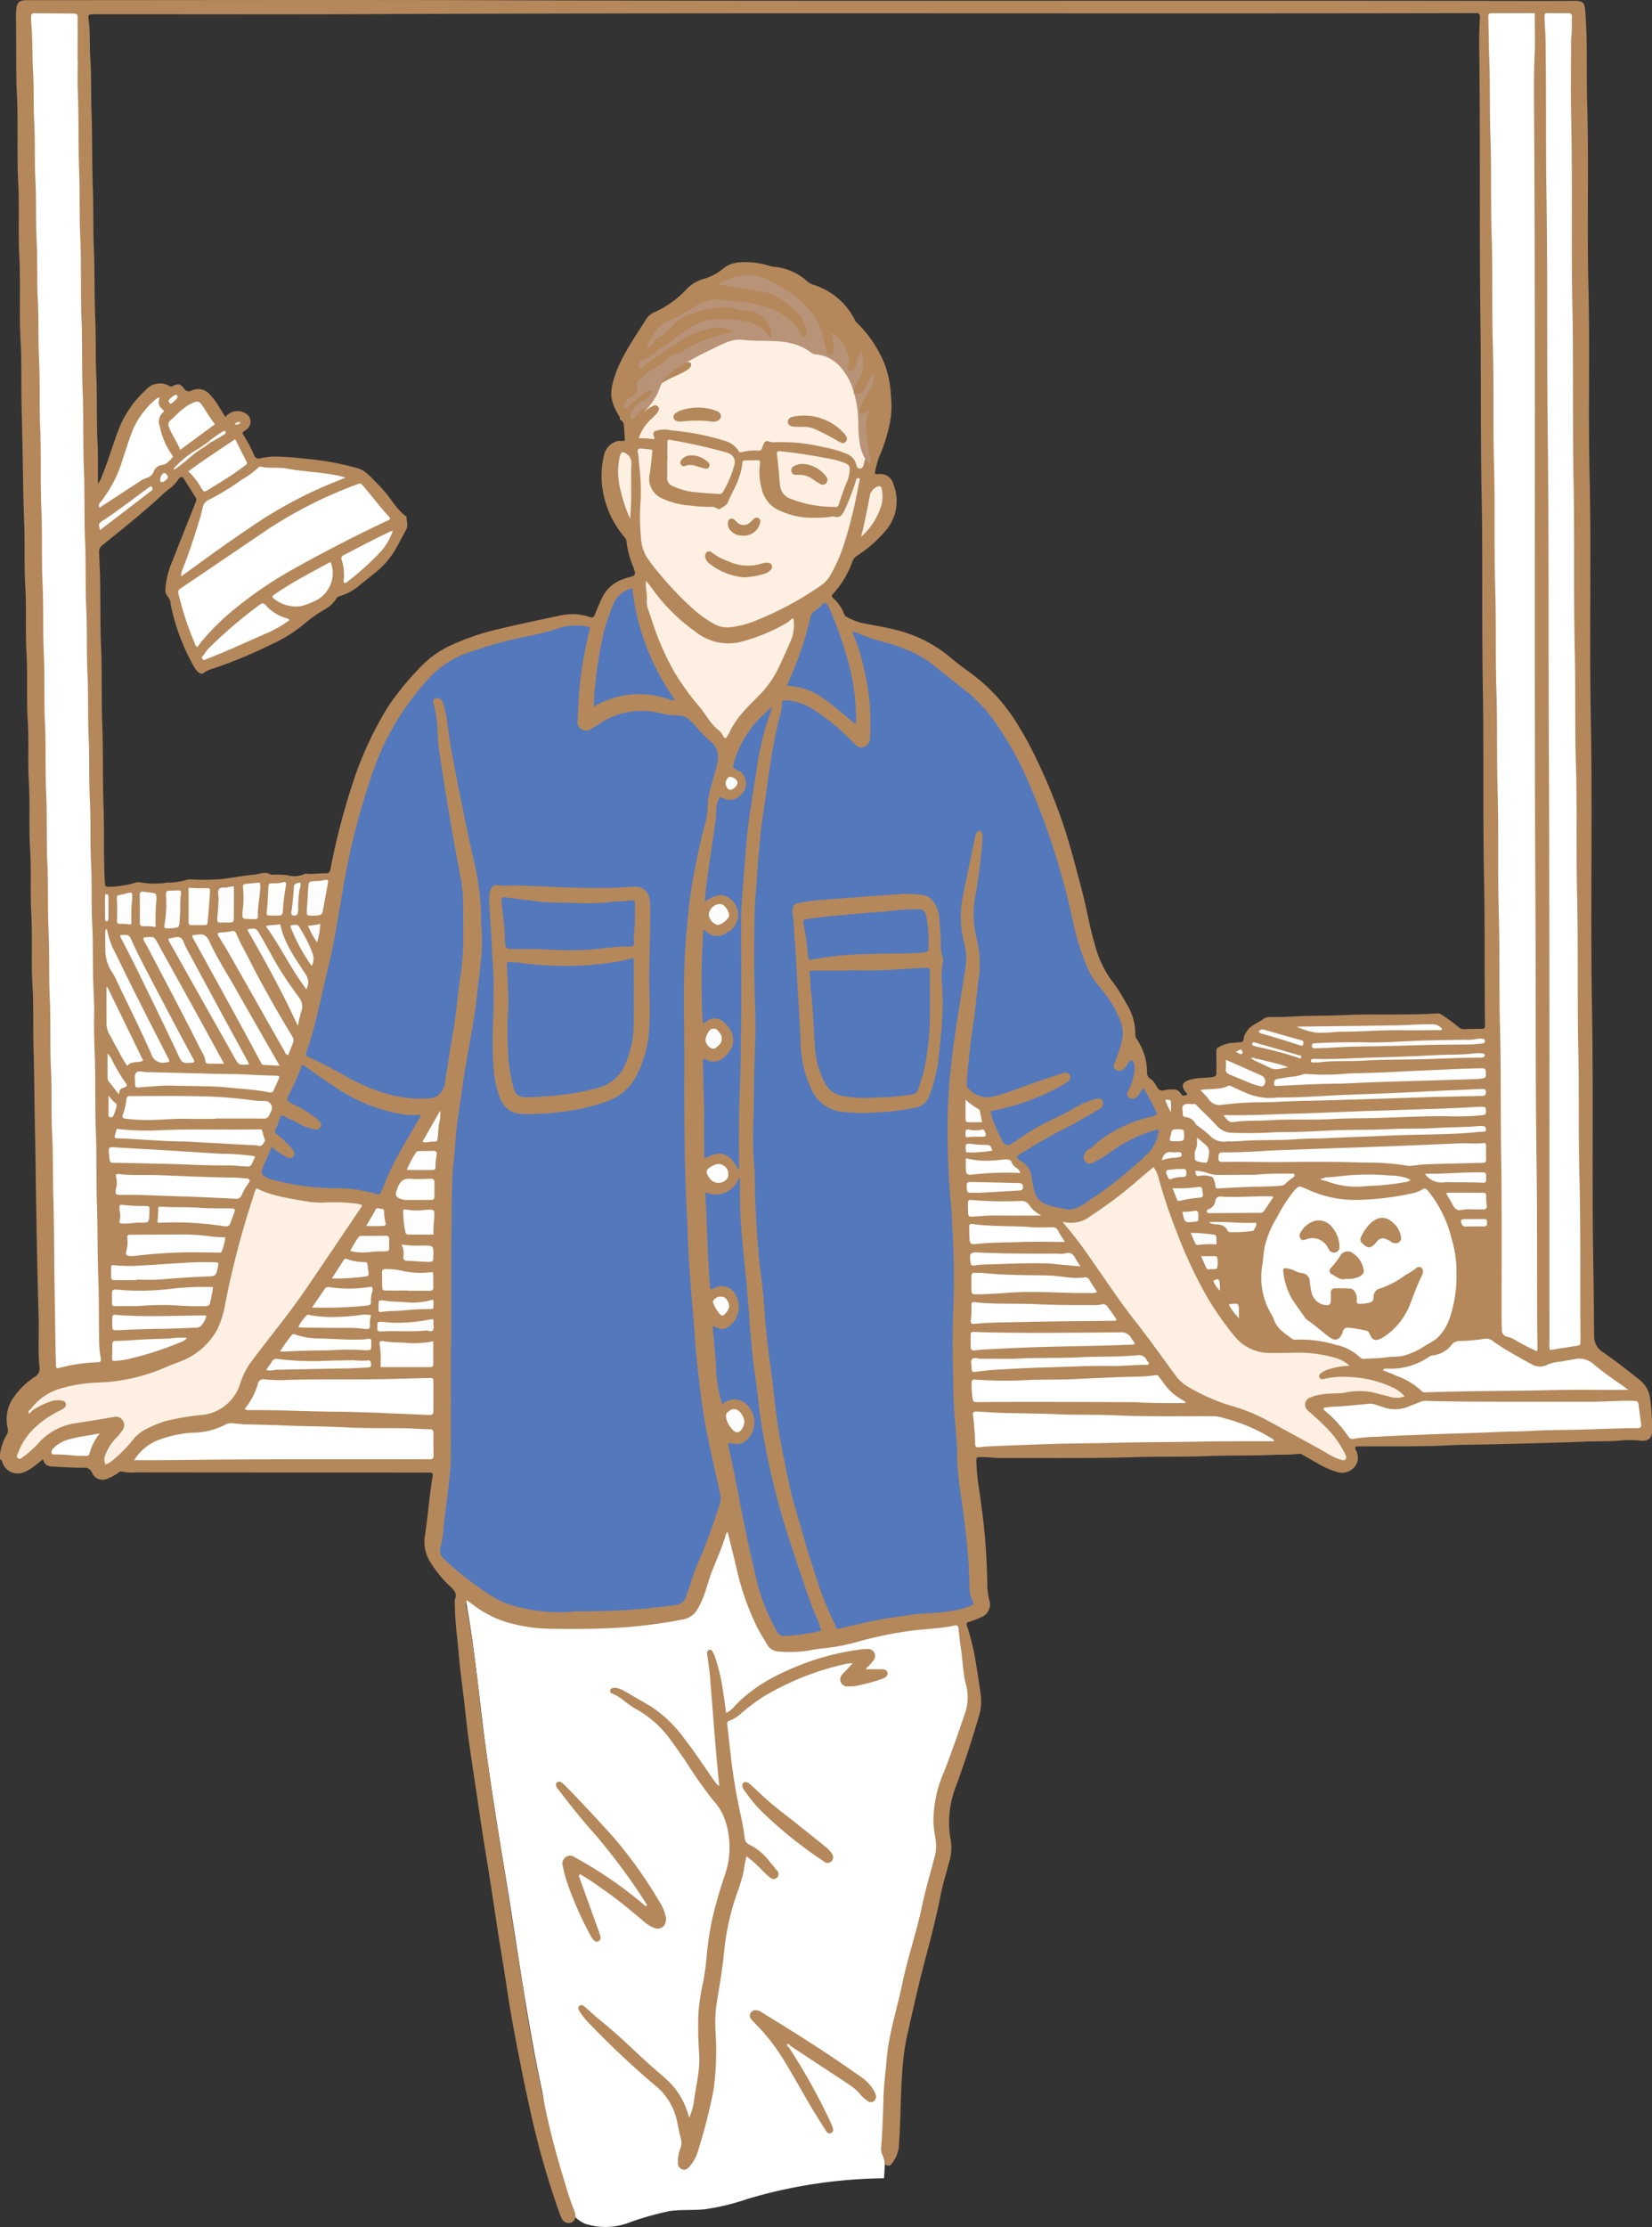 <svg xmlns="http://www.w3.org/2000/svg" viewBox="0 0 224.56 302.531">
    <rect x="0" y="0" width="224.56" height="302.531" fill="#333333" stroke="none"/>
    <defs>
        <style>
            .cls-1{fill:#fff}.cls-2{fill:#b4885b}.cls-3{fill:#fdf0e3}.cls-4{fill:#5478bc}.cls-5{fill:#fffffd}.cls-6{fill:#fdfdfd}
        </style>
    </defs>
    <g id="map-east" transform="translate(-657.96 -1110)">
        <path id="路径_3341" d="M824.51 1448.232a1.442 1.442 0 0 1 .111.413c.229 1.688.444 3.379.612 5.073a19.977 19.977 0 0 0 .456 2.636 6.947 6.947 0 0 1-.272 3.826c-1.025 3.2-2.273 6.31-3.38 9.477a13.614 13.614 0 0 0-.619 7.112 6.914 6.914 0 0 1-.148 3.05c-2 7.751-4.082 15.484-5.815 23.3a52.262 52.262 0 0 0-1.078 10.553c-.049 3.242-.113 6.617-.345 9.877a67.683 67.683 0 0 0-18.4 2.757 32.075 32.075 0 0 1-6 1.46c-1.573.151-3.166.019-4.731.236a40.4 40.4 0 0 0-5.67 1.621 8.959 8.959 0 0 1-5.793.111c-4.857-1.95-4.976-13.83-5.915-18.217-1.956-9.133-3.2-18.388-4.707-27.6-1.212-7.394-2.442-14.787-3.348-22.227-.657-5.4-1.22-10.8-2.184-16.158a2.271 2.271 0 0 1-.049-.565c.03-.4.237-.522.6-.383a2.7 2.7 0 0 1 .686.428 15.376 15.376 0 0 0 8.414 3.073 74.775 74.775 0 0 0 10.2.045 61.058 61.058 0 0 0 9.565-1.145 2.969 2.969 0 0 0 2.133-1.58 11.226 11.226 0 0 0 1-2.39c.661-2.466 1.852-4.735 2.619-7.161a1.437 1.437 0 0 1 .264-.5c.192-.227.356-.207.492.056a3.73 3.73 0 0 1 .252.853 78.117 78.117 0 0 0 2.757 9.753 29.164 29.164 0 0 0 2.344 4.441 2.053 2.053 0 0 0 1.89.887 33.365 33.365 0 0 0 9.308-1.147 70.635 70.635 0 0 1 12.044-2.092c.594-.047 1.178-.166 1.765-.258.484-.071.784.047.942.385z" class="cls-1" transform="translate(-35.91 -117.641)"/>
        <path id="路径_3342" d="M796.217 1524.638a8.96 8.96 0 0 0 .691-2.708c.2-1.251.455-2.493.585-3.758a11.961 11.961 0 0 0 .055-2.265 48.565 48.565 0 0 1-.086-5.594 30.882 30.882 0 0 1 .68-4.313c.173-1.01.321-2.026.412-3.046a41.14 41.14 0 0 1 .865-5.675c.491-2.108 1.148-4.162 1.829-6.211a11.559 11.559 0 0 0-.156-6.788 7.312 7.312 0 0 0-1.6-2.7 60.462 60.462 0 0 1-3.867-5.5c-.687-1-1.4-1.989-2.115-2.973a14.377 14.377 0 0 0-4.477-3.93 15.894 15.894 0 0 1-1.609-1.091 6.267 6.267 0 0 0-1.636-1.035c-.188-.067-.355-.169-.34-.4.018-.272.251-.342.456-.387a1.206 1.206 0 0 1 .478.024 3.275 3.275 0 0 1 .977.385c1.237.72 2.482 1.428 3.712 2.161a17.438 17.438 0 0 1 4.555 4.445c1.465 1.846 2.7 3.844 4.084 5.747.153.211.273.47.585.538-.313-2.935-.554-5.86-.789-8.788-.161-2.017-.313-4.036-.479-6.053-.077-.94-.223-1.875-.355-2.81-.031-.216-.1-.417.029-.623a.349.349 0 0 1 .644 0 4.238 4.238 0 0 1 .375.8 26.385 26.385 0 0 1 1.116 4.886c.147.877.249 1.761.379 2.7a3.571 3.571 0 0 0 1.132-.892c2.753-2.958 6.274-4.629 9.97-6.014a34.9 34.9 0 0 1 7.228-1.729 5.4 5.4 0 0 1 .89-.054.942.942 0 0 1 .83 1.522 5.766 5.766 0 0 1-.864.965c-.07.075-.128.16-.206.26h2.008c.39 0 .784-.008.949.438.112.3-.187.7-.693.86a24.767 24.767 0 0 1-3.753.99 7.813 7.813 0 0 1-.971.039.95.95 0 0 1-.917-.557.927.927 0 0 1 .19-1.055c.241-.291.517-.552.776-.829.182-.195.36-.393.66-.721-.413.046-.686.054-.95.11a37.415 37.415 0 0 0-11.381 4.558 28.23 28.23 0 0 0-2.961 2.259 4.983 4.983 0 0 1-1.444.887.416.416 0 0 0-.334.531c.219 1.848.4 3.7.638 5.547.3 2.3.712 4.584 1.208 6.852a27.743 27.743 0 0 1 .512 2.949 1.117 1.117 0 0 0 .669.987 7.558 7.558 0 0 1 2.414 1.883c.424.525.854 1.047 1.28 1.571a.673.673 0 1 1-.938.956c-.365-.276-.684-.612-1.021-.924a17.311 17.311 0 0 0-2.139-1.921 15.18 15.18 0 0 0-.389 1.993 21.514 21.514 0 0 1-.682 2.413 34.111 34.111 0 0 0-1.951 8.252c-.22 2.391-.611 4.76-1.014 7.129a18.651 18.651 0 0 0-.176 4.116 39.237 39.237 0 0 1-.274 7.841 76.527 76.527 0 0 1-2.12 8.306 5.425 5.425 0 0 1-1.109 2.052c-.356.433-.68.563-1.039.421a.91.91 0 0 1-.581-.966 5.18 5.18 0 0 1 .345-1.9 2.039 2.039 0 0 0 .051-1.343c-.211-.78-.346-1.581-.523-2.37a8.408 8.408 0 0 0-2.956-4.807 119.07 119.07 0 0 1-8.976-8.441 8.869 8.869 0 0 1-1.31-1.645c-.147-.242-.269-.518-.006-.732s.509-.061.726.129c.773.675 1.525 1.379 2.325 2.02 2.3 1.846 4.375 3.945 6.568 5.909.644.577 1.313 1.126 1.957 1.7a10.292 10.292 0 0 1 3.027 4.437c.089.295.187.574.327.98z" class="cls-2" transform="translate(-44.556 -126.974)"/>
        <path id="路径_3343" d="M788.752 1505.955a82.915 82.915 0 0 0-7.171-9.694c-1.749-1.95-3.376-4-4.961-6.088a1.225 1.225 0 0 1-.18-.267c-.084-.206-.134-.433.059-.6a.486.486 0 0 1 .605 0 3.388 3.388 0 0 1 .553.471c2.177 2.217 4.28 4.5 6.37 6.8a60 60 0 0 1 6.368 8.873 6.287 6.287 0 0 1 .871 2 1.574 1.574 0 0 1-.061 1.031 1.089 1.089 0 0 1-1.4.626 4.9 4.9 0 0 1-1.633-1.03c-1.576-1.313-3.141-2.641-4.815-3.831-1.123-.8-2.247-1.594-3.427-2.306a.528.528 0 0 0-.371-.135c-.152.182-.031.353.031.525q1.252 3.465 2.5 6.931a7.848 7.848 0 0 1 .3.922.551.551 0 0 1-.248.7c-.306.155-.523-.005-.705-.218a2.677 2.677 0 0 1-.361-.535 47.132 47.132 0 0 1-3.357-7.717 15.978 15.978 0 0 1-.416-1.73 1.058 1.058 0 0 1 1.678-1.171 56.039 56.039 0 0 1 9.584 6.614c.186.074.235-.001.187-.171z" class="cls-2" transform="translate(-42.833 -137.175)"/>
        <path id="路径_3344" d="M822.96 1542.888a84.562 84.562 0 0 1 5.426 9.671 12.39 12.39 0 0 1 .513 1.188c.114.294.145.613-.195.776s-.557-.048-.729-.325c-.668-1.079-1.361-2.143-2.006-3.235-1.277-2.162-2.484-4.366-3.8-6.5a26.557 26.557 0 0 0-3.923-4.936 3.574 3.574 0 0 1-.428-.484.686.686 0 0 1-.049-.831.814.814 0 0 1 .765-.364 1.4 1.4 0 0 1 .675.253c4.538 2.774 9.034 5.613 13.376 8.687a6.058 6.058 0 0 1 1.87 1.881 3.977 3.977 0 0 1 .309.659.769.769 0 0 1-.257.876.638.638 0 0 1-.825-.02 3.85 3.85 0 0 1-.915-.789 7.576 7.576 0 0 0-1.76-1.54c-2.621-1.713-5.232-3.443-7.847-5.167-.187-.05-.266.005-.2.2z" class="cls-2" transform="translate(-57.766 -154.772)"/>
        <path id="路径_3345" d="M816.475 1489.279a1.194 1.194 0 0 1 .692.356c.461.417.927.827 1.372 1.26 1.649 1.606 3.533 2.924 5.312 4.371 1.151.936 2.325 1.845 3.473 2.786a3.466 3.466 0 0 1 .928 1.008.778.778 0 0 1-.117 1.033.74.74 0 0 1-.968 0 59.1 59.1 0 0 1-8.272-6.61 19.76 19.76 0 0 1-2.5-2.969 1.654 1.654 0 0 1-.331-.642.456.456 0 0 1 .411-.593z" class="cls-2" transform="translate(-57.189 -137.204)"/>
        <path id="路径_3346" d="M795.67 1515.452c.139.1.384.229.2.4s-.294-.079-.382-.23z" class="cls-2" transform="translate(-49.751 -146.672)"/>
        <path id="路径_3347" d="M825.816 1545.484a.642.642 0 0 1-.126-.089c-.083-.093-.218-.2-.1-.324s.232.012.328.09a.7.7 0 0 1 .1.121z" class="cls-3" transform="translate(-60.623 -157.368)"/>
        <path id="路径_3348" d="M882.269 1300.068a3.733 3.733 0 0 0-1.374-2.562c-1.643-1.326-3.309-2.616-5.043-3.818a2.5 2.5 0 0 1-1.2-2.163c-.035-3.379-.06-6.758-.116-10.137-.191-11.412.033-22.826-.17-34.24-.236-13.251.087-26.506-.166-39.759-.211-11.086.087-22.177-.17-33.266-.193-8.327.061-16.657-.147-24.989-.21-8.38.064-16.766-.177-25.15-.12-4.16.064-8.329-.258-12.486-.091-1.163-.343-1.4-1.523-1.387-2.563.028-5.126.023-7.691.019-45.99-.085-91.98.056-137.97-.094-21.491-.07-42.983-.012-64.475-.011-1.287 0-1.543.24-1.638 1.529-.024.324-.024.649-.018.973.068 3.433-.042 6.865.126 10.3.193 3.968-.027 7.947.176 11.922.173 3.373-.021 6.755.15 10.137.193 3.832-.04 7.676.175 11.516.169 3.021.051 6.053.14 9.082.156 5.322.164 10.649.359 15.971.1 2.755-.023 5.512.141 8.271.179 3.02-.013 6.052.165 9.082.177 2.993-.023 6 .162 9 .176 2.858-.011 5.727.16 8.595.179 2.993-.017 6 .165 9 .176 2.885 0 5.781.158 8.676.183 3.318-.03 6.648.171 9.975.169 2.8.056 5.62.138 8.432.114 3.89.111 7.785.208 11.677.063 2.513.07 5.028.115 7.541.1 5.7.193 11.406.37 17.108.072 2.323-.126 4.653.124 6.973a1.287 1.287 0 0 1-.685 1.273 10.547 10.547 0 0 0-2.69 2.56 5.191 5.191 0 0 0-.986 4.29 1.2 1.2 0 0 1-.08.945 7.249 7.249 0 0 0-.936 2.734v.649c.3.117.3.431.415.663a2.186 2.186 0 0 0 2.722 1.139 5.111 5.111 0 0 0 1.539-.881c.375-.286.742-.584 1.176-.927.175.807.689.963 1.344 1 1.375.069 2.75.173 4.128.15a1.141 1.141 0 0 1 1.211.716 1.527 1.527 0 0 0 2.051.777 5.672 5.672 0 0 0 1.426-.758c.178-.119.338-.276.585-.2a6.72 6.72 0 0 0 1.935.1q19.467.021 38.935.028c.3 0 .6.013.892 0 .375-.013.528.083.449.52-.165.9-.269 1.814-.382 2.725-.213 1.712-.382 3.432-.632 5.139a5.149 5.149 0 0 0 .576 3.577 15.689 15.689 0 0 0 2.721 3.408c.58.542 1.109 1 .742 1.882a1.126 1.126 0 0 0-.009.4 39.246 39.246 0 0 0 .28 4.362c.152 1.422.258 2.849.413 4.271.179 1.635.393 3.267.586 4.9.184 1.554.337 3.112.546 4.662.281 2.085.6 4.163.91 6.244.344 2.321.684 4.643 1.044 6.963.347 2.238.724 4.472 1.074 6.711s.673 4.48 1.023 6.719.734 4.471 1.071 6.711c.373 2.481.781 4.955 1.25 7.42.671 3.525 1.377 7.043 2.167 10.543a113.907 113.907 0 0 0 3.926 13.61 3.354 3.354 0 0 0 .354.727 1 1 0 0 0 1.14.405.936.936 0 0 0 .607-1.031 2.7 2.7 0 0 0-.248-.853c-.487-1.232-.866-2.5-1.251-3.765-.967-3.179-1.848-6.381-2.534-9.63-1.053-4.988-2.086-9.981-2.84-15.027-.442-2.96-.94-5.913-1.41-8.869q-.679-4.276-1.352-8.552c-.416-2.611-.845-5.218-1.252-7.83q-.528-3.4-1.014-6.8-.485-3.445-.916-6.9c-.253-2.035-.436-4.078-.7-6.111-.352-2.674-.741-5.343-1.223-8a2.168 2.168 0 0 1-.082-1.236c.356.259.635.464.917.665a14.609 14.609 0 0 0 4.582 2.368 22.481 22.481 0 0 0 5.742.888c2.836.037 5.671.058 8.509-.093a66.507 66.507 0 0 0 9.708-1.177 2.762 2.762 0 0 0 1.928-1.341 12.889 12.889 0 0 0 1.122-2.51c.3-.895.535-1.812.887-2.693.629-1.58 1.322-3.137 1.829-4.765.062-.2.064-.434.3-.555.4 1.629.8 3.251 1.194 4.876a35.774 35.774 0 0 0 2.788 8.016c.417.817.917 1.591 1.377 2.386a1.881 1.881 0 0 0 1.682.957 16.692 16.692 0 0 0 3.879-.123 22.236 22.236 0 0 1 2.239-.335 26.7 26.7 0 0 0 4.521-.879 54.253 54.253 0 0 1 6.564-1.4c2.183-.34 4.41-.336 6.58-.8.307-.066.513 0 .551.38.094.939.2 1.879.338 2.812.233 1.547.26 3.12.628 4.648a6.656 6.656 0 0 1 0 3.826c-.945 2.76-1.875 5.525-2.95 8.24a16.935 16.935 0 0 0-1.426 6.771 20.118 20.118 0 0 0 .271 2.248 5.677 5.677 0 0 1-.04 2.254c-.609 2.351-1.315 4.675-1.811 7.056-.717 3.436-1.883 6.757-2.6 10.2-.757 3.642-1.954 7.191-2.218 10.935-.1 1.453-.327 2.9-.375 4.354-.078 2.375-.119 4.752-.335 7.122a2.2 2.2 0 0 0 .148 1.034 2.534 2.534 0 0 1 .3 1 .451.451 0 0 0 .376.466.493.493 0 0 0 .579-.187 4.772 4.772 0 0 0 1.007-2.256c.008-.7.087-1.4.122-2.1.138-2.779.135-5.563.355-8.34a31.517 31.517 0 0 1 .575-4.411c.754-3.371 1.5-6.746 2.374-10.086.8-3.055 1.619-6.1 2.221-9.2.313-1.613.816-3.189 1.231-4.783a6.546 6.546 0 0 0 .152-2.965 13.1 13.1 0 0 1-.2-1.931 13.741 13.741 0 0 1 .984-5.384q1.656-4.531 3-9.163a7.08 7.08 0 0 0 .347-2.879c-.2-1.551-.446-3.1-.7-4.641a32.589 32.589 0 0 0-1.213-5.031c-.089-.271-.033-.409.24-.473a9.59 9.59 0 0 0 1.584-.609 1.862 1.862 0 0 0 1.208-2.407 9.761 9.761 0 0 1-.251-1.678q-.041-3.406-.326-6.8c-.172-2.1-.461-4.182-.754-6.266a29.662 29.662 0 0 1-.41-4.024c0-.613 0-.611.638-.618.946-.011 1.882.137 2.831.134 6.082-.02 12.164.061 18.244-.127 3.187-.1 6.376-.011 9.565-.136 3.266-.128 6.54-.032 9.806-.2a19.194 19.194 0 0 0 2.748-.112.763.763 0 0 1 .532.152c.591.327 1.177.663 1.765 1a12.331 12.331 0 0 0 2.87 1.306 2.231 2.231 0 0 0 2.316-.579 1.934 1.934 0 0 0 .359-2.18c-.075-.206-.265-.417-.11-.675a1.933 1.933 0 0 1 .248-.032c4.216-.026 8.432.053 12.646-.156 2-.1 4-.081 6-.135 4.158-.112 8.318-.188 12.474-.365 1.485-.063 2.97.006 4.455-.131a14.3 14.3 0 0 1 2.833 0c1 .108 1.543-.21 1.625-1.183a27.912 27.912 0 0 0-.258-4.45zm-23.46-50.3c-.595.008-1.19.009-1.784.039a1.059 1.059 0 0 1-.864-.34 27.305 27.305 0 0 0-2.222-1.622 1.073 1.073 0 0 0-.777-.165c-4.1.25-8.217.035-12.32.21-1.756.075-3.51.089-5.266.123-1.674.032-3.345.2-5.021.145a1.531 1.531 0 0 0-.971.34c-.727.531-1.654.782-2.158 1.635a2.445 2.445 0 0 0-.426 1.027.424.424 0 0 1-.484.427c-.351 0-.71.095-1.046.074a4.364 4.364 0 0 0-1.876.614c-.269.1-.308.348-.3.606.011.568.02 1.136.022 1.7 0 .405-.024.811-.019 1.216 0 .33-.129.452-.468.509-.907.152-1.834.071-2.735.283a3.351 3.351 0 0 0-.7.193c-.732.348-.834.7-.4 1.406.111.18.312.3.338.539-.592.168-.606.179-.948-.285a1.044 1.044 0 0 0-.981-.44 4.517 4.517 0 0 0-1.127.086c-.618.208-.874-.112-1.137-.57a2.369 2.369 0 0 0-.768-.931 1.043 1.043 0 0 1-.487-1.008 8.1 8.1 0 0 0-1.3-4.272 1.235 1.235 0 0 1-.3-.815 7.667 7.667 0 0 0-1.25-4.213 20.445 20.445 0 0 0-2.012-3.136 14.444 14.444 0 0 1-2.272-4.983c-.69-2.249-1.037-4.579-1.634-6.849-.81-3.082-1.584-6.173-2.594-9.2a74.364 74.364 0 0 0-3.436-8.484 47.58 47.58 0 0 0-3.141-5.759 24.075 24.075 0 0 0-6.206-6.554c-1.014-.716-1.986-1.5-2.94-2.29a18.118 18.118 0 0 0-7.078-3.458c-1.566-.419-3.173-.63-4.754-.973a10.064 10.064 0 0 1-1.94-.8c-.245-.109-.3-.368-.409-.583a5.259 5.259 0 0 0-1.352-1.9c-.275-.22-.286-.429-.038-.671a12.85 12.85 0 0 0 2.63-4.427 1.513 1.513 0 0 1 .612-.723 17.377 17.377 0 0 0 3.782-3.289 6.151 6.151 0 0 0 1.165-6.376 1.831 1.831 0 0 0-2.153-1.4c-.407.037-.4-.179-.33-.438a17.806 17.806 0 0 1 .744-2.564 17.316 17.316 0 0 0 1.257-4.09 10.454 10.454 0 0 0-.587-6.112c-.448-.985-.669-2.05-1.1-3.046a9.438 9.438 0 0 0-2.316-3.478 1.778 1.778 0 0 1-.493-.629 9.413 9.413 0 0 0-6.076-5.431 2.806 2.806 0 0 1-.923-.642 7.8 7.8 0 0 0-6.291-1.673 17.206 17.206 0 0 0-8.44 3.854c-.688.525-1.411 1-2.111 1.5a13.7 13.7 0 0 0-3.6 4.228 19.822 19.822 0 0 1-1.259 1.884 13.042 13.042 0 0 0-1.958 3.618c-.359 1.017-.8 2.005-1.228 3a2.011 2.011 0 0 0-.133 1.338 21.161 21.161 0 0 1 .468 4.112c-.375.128-.761-.04-1.123.1a2.55 2.55 0 0 0-1.706 1.9 12.037 12.037 0 0 0-.085 5.219 13.156 13.156 0 0 0 2.932 5.963.868.868 0 0 1 .216.511 11.926 11.926 0 0 0 .939 3.507c.029.075.05.154.077.231.253.735.169.923-.56 1.1a8.357 8.357 0 0 0-1.227.408 4.92 4.92 0 0 0-2.611 2.542c-.331.709-.634 1.433-.925 2.16-.135.337-.283.433-.668.331a8.441 8.441 0 0 0-1.9-.391 9.2 9.2 0 0 0-2.253.2c-2.716.582-5.438 1.144-8.138 1.793a33.535 33.535 0 0 0-6.662 2.256 13.6 13.6 0 0 0-4.339 3.2 39.151 39.151 0 0 0-4 4.89 47.287 47.287 0 0 0-4.721 9.929 93.687 93.687 0 0 0-3.222 12.2c-.135.656-.19.737-.837.734-.805 0-1.607.126-2.413.049a.569.569 0 0 0-.312.042 3.348 3.348 0 0 1-2.367.149 16.462 16.462 0 0 0-1.7-.065c-.188-.014-.427.07-.559-.018-.678-.45-1.34-.087-2.007-.014-1.527.167-3.042.427-4.561.633a32.38 32.38 0 0 1-4.131.063 1.718 1.718 0 0 0-.642.021 7.923 7.923 0 0 1-2.626.39 11.24 11.24 0 0 1-3.8-.035 1.053 1.053 0 0 0-.557.051 13.689 13.689 0 0 1-3.406.563c-.736.022-.748-.015-.789-.758-.19-3.4-.049-6.815-.172-10.219-.135-3.758-.031-7.519-.174-11.274-.13-3.408-.01-6.816-.157-10.22s-.057-6.814-.16-10.219c-.027-.917-.086-1.834-.109-2.753a1.051 1.051 0 0 1 .445-.954c2.651-2.135 5.306-4.267 7.821-6.563a15.215 15.215 0 0 1 1.6-1.346 5.645 5.645 0 0 0 .941-1.1c.32-.369.489-.363.752.04.532.814 1.026 1.652 1.554 2.469a.571.571 0 0 1 .037.6c-1.043 2.609-2.087 5.217-3.1 7.837a11.917 11.917 0 0 0-1.034 3.9 1.415 1.415 0 0 0 .357 1.184 1.519 1.519 0 0 1 .347.967 28.609 28.609 0 0 0 3.193 8.539 2.564 2.564 0 0 0 .433.584c.38.389.632.43 1.062.112a2.73 2.73 0 0 1 .872-.4 60.425 60.425 0 0 0 8.009-3.3 19.1 19.1 0 0 0 4.356-2.644 20.763 20.763 0 0 1 3.149-2.237 4.089 4.089 0 0 0 1.405-1.324c.1-.156.206-.332.41-.372a7.4 7.4 0 0 0 2.946-1.641c.67-.5 1.3-1.055 1.964-1.566a11.589 11.589 0 0 0 3.147-3.866c.353-.669.721-1.33 1.077-2 .291-.544.048-1.112.051-1.668 0-.064-.075-.147-.136-.191-1.2-.874-1.88-2.2-2.832-3.288-.767-.878-1.579-1.708-2.424-2.5a3.865 3.865 0 0 0-1.741-.818 37.474 37.474 0 0 0-6.605-1.157 39.488 39.488 0 0 0-4.032-.3 8.751 8.751 0 0 0-2.084.235.64.64 0 0 1-.849-.386 20.736 20.736 0 0 0-1.526-2.858c-.127-.174-.066-.294.093-.4.113-.074.224-.152.332-.233a1.3 1.3 0 0 0-.149-2.264 2.108 2.108 0 0 0-2.677.528c-.432-.689-.832-1.331-1.235-1.969a8.383 8.383 0 0 0-.813-1.009 2.071 2.071 0 0 0-2.554-.6.739.739 0 0 1-1.007-.28c-.566-.687-.793-.712-1.571-.336a.42.42 0 0 1-.443-.015 2.519 2.519 0 0 0-3.174.528 14.187 14.187 0 0 0-3.76 5.5c-.789 2.07-1.385 4.209-2.246 6.254a2.555 2.555 0 0 1-.523.973v-.774c-.012-1.542.031-3.087-.047-4.625-.158-3.135-.037-6.275-.178-9.407-.112-2.488-.033-4.976-.137-7.461-.134-3.188-.059-6.382-.188-9.568-.107-2.651-.035-5.3-.133-7.948-.134-3.595-.066-7.194-.192-10.787-.082-2.352.005-4.708-.155-7.052-.124-1.808.006-3.622-.238-5.423-.086-.63 0-.708.633-.709h6.571c10.329 0 20.659.031 30.988-.015 49.914-.219 99.828-.026 149.742-.135.216 0 .434.017.649 0 .437-.038.557.173.54.579-.048 1.16-.112 2.323-.1 3.484.171 12.713.012 25.428.177 38.14.1 7.628 0 15.256.153 22.882.175 8.817.015 17.636.167 26.452.149 8.656-.014 17.313.163 25.965.133 6.492.05 12.983.127 19.473.017 1.08.107.998-1.005 1.011z" class="cls-2" transform="translate(0)"/>
        <path id="路径_3349" d="M742.882 1340.4c0-5.194-.054-10.389.025-15.581.035-2.324.012-4.651.133-6.972.085-1.615.315-3.223.412-4.839.134-2.242.569-4.441.858-6.66.359-2.756.892-5.484 1.372-8.221q.476-2.71.755-5.449c.121-1.18.309-2.355.4-3.538a24.466 24.466 0 0 0 .125-5.174 3.17 3.17 0 0 1-.022-.486 36.192 36.192 0 0 0-1.061-8.661c-1.089-4.816-2.03-9.662-2.965-14.509-.307-1.587-.463-3.2-.71-4.8a14.9 14.9 0 0 0-.359-1.577 1.477 1.477 0 0 0-.378-.708.648.648 0 0 0-.809-.172c-.288.163-.274.433-.184.712a16.662 16.662 0 0 1 .549 4.243c.109 1.95.465 3.856.759 5.775.383 2.505.806 5.005 1.237 7.5.331 1.914.706 3.819 1.049 5.731a21.591 21.591 0 0 1 .409 3.616q.025 2.8.025 5.6a38.452 38.452 0 0 1-.465 5.076c-.19 1.417-.349 2.838-.514 4.258-.225 1.931-.6 3.838-.9 5.756-.2 1.278-.42 2.555-.582 3.839a2.838 2.838 0 0 1-1.042 1.863 2.461 2.461 0 0 1-1.45.342c-3.865.252-7.339-1.042-10.668-2.8a60.267 60.267 0 0 0-5.533-2.872c-.281-.113-.279-.256-.195-.5 1.312-3.811 2.059-7.768 3-11.674 1.042-4.3 1.6-8.7 2.439-13.043a95.528 95.528 0 0 1 3.354-12.67 35.989 35.989 0 0 1 8.2-13.833 12.692 12.692 0 0 1 5.038-3.153 54.045 54.045 0 0 1 8.188-2.247 40.656 40.656 0 0 0 4.686-1.258 8.918 8.918 0 0 1 3.284-.048c.4.008.369.331.295.606-.211.782-.366 1.576-.525 2.37a44.918 44.918 0 0 0-.94 7.215c-.031.862-.1 1.724-.133 2.589a1.128 1.128 0 0 0 .525 1.183 1.309 1.309 0 0 0 1.385-.082c.436-.271.864-.554 1.3-.827a10.28 10.28 0 0 1 8.092-1.269 10.737 10.737 0 0 0 2.471.3 2.355 2.355 0 0 1 1.586.73 12.966 12.966 0 0 1 .992 1.068 17.8 17.8 0 0 0 1.712 1.719 2.724 2.724 0 0 1 .975 2.728c-.35 1.667-.936 3.27-1.246 4.944a2 2 0 0 0-.091.557 10.769 10.769 0 0 1-.595 3.738c-.728 3.046-1.371 6.109-1.806 9.209-.255 1.815-.4 3.646-.553 5.476-.463 5.508-.24 11.025-.235 16.538 0 1.565-.018 3.13-.015 4.694.008 3.785.047 7.572.156 11.354.075 2.591.228 5.181.318 7.773.066 1.916.174 3.831.312 5.744.172 2.4.423 4.785.584 7.181.1 1.455.21 2.908.366 4.357q.268 2.494.576 4.984c.548 4.427 1.693 8.736 2.594 13.094a2.386 2.386 0 0 1-.082 1.264 88.607 88.607 0 0 1-3.168 8.5c-.343.791-.58 1.628-.863 2.444-.177.51-.368 1.017-.518 1.536a1.653 1.653 0 0 1-1.587 1.224 90.518 90.518 0 0 1-13.4.835c-.375 0-.751.085-1.128.1a22.992 22.992 0 0 1-7.909-1.015 10.563 10.563 0 0 1-2.473-1.192 46.423 46.423 0 0 1-5.807-4.4c-.181-.162-.346-.342-.523-.509a1.565 1.565 0 0 1-.54-1.828 18.247 18.247 0 0 0 .433-3.2c.251-2.034.52-4.067.747-6.1a27.031 27.031 0 0 0 .195-2.908c.019-5.194.009-10.387.009-15.582z" class="cls-4" transform="translate(-23.567 -48.155)"/>
        <path id="路径_3350" d="M831.882 1244.485a.193.193 0 0 1 .255-.045 23.522 23.522 0 0 0 4.438 1.511 26.417 26.417 0 0 1 3.266 1.2 13.453 13.453 0 0 1 3.1 1.893c1.555 1.255 3.126 2.492 4.694 3.731a20.764 20.764 0 0 1 3.787 4.2 45.878 45.878 0 0 1 4.566 8.388 102.006 102.006 0 0 1 6.011 19.22 34.374 34.374 0 0 0 1.88 5.686 9.6 9.6 0 0 0 1.642 2.5 16.139 16.139 0 0 1 2.816 4.705 4.594 4.594 0 0 1 .07 2.859 23.931 23.931 0 0 1-.912 2.683c-.111.3-.236.548.028.813a.859.859 0 0 0 1.044.144 1.146 1.146 0 0 0 .461-.444c.139-.231.277-.465.433-.684.177-.248.436-.246.567.02a1.576 1.576 0 0 1 .188.941 7.867 7.867 0 0 1-.944 3.149.567.567 0 0 0 .4.868.861.861 0 0 0 1-.348c.227-.33.436-.672.7-1.081a22.672 22.672 0 0 1 1.754 3.244c.17.406.076.493-.446.622a19.058 19.058 0 0 0-7.5 3.5c-.434.345-.737.839-1.307 1.044-.258.092-.387.44-.5.718a.824.824 0 0 0 .2.965.7.7 0 0 0 .89.123 15.026 15.026 0 0 0 2.495-1.5 19.232 19.232 0 0 1 6.008-2.941c.555-.181.587-.124.451.477a5.621 5.621 0 0 1-1.7 2.967 56.918 56.918 0 0 1-7.541 5.991 9.8 9.8 0 0 1-1.871 1.119 2.364 2.364 0 0 1-1.187.179 15.158 15.158 0 0 1-2.836-.641 2.494 2.494 0 0 1-1.686-1.816c-.185-.68-.27-1.376-.423-2.061a2.647 2.647 0 0 0-1.427-2.038 1.079 1.079 0 0 1-.318-.248c-.264-.278-.245-.427.091-.63 1.942-1.173 3.859-2.382 5.9-3.384 1.6-.783 3.124-1.718 4.679-2.589a3.191 3.191 0 0 0 .535-.365.74.74 0 0 0 .19-.947.693.693 0 0 0-.848-.3 13.032 13.032 0 0 0-2.905 1.227c-.977.583-1.99 1.094-3.016 1.578a29.957 29.957 0 0 0-4.689 2.727 10.7 10.7 0 0 1-.954.615.739.739 0 0 1-1.068-.214 21.873 21.873 0 0 1-1.664-3.866c-.1-.271.061-.421.31-.454a32.334 32.334 0 0 0 7.222-2.335 27.459 27.459 0 0 0 2.65-1.4 1.559 1.559 0 0 0 .319-.249c.258-.233.443-.494.218-.847a.672.672 0 0 0-.851-.269c-1.181.379-2.366.751-3.54 1.151-1.965.671-3.872 1.505-5.9 2.009a3.371 3.371 0 0 1-3.4-.975.917.917 0 0 1-.325-.786c.079-.887.123-1.779.222-2.663.186-1.662.366-3.326.614-4.979.313-2.082.494-4.179.753-6.266a14.482 14.482 0 0 0-.246-5.863 13.155 13.155 0 0 1-.121-5.947c.32-1.834.589-3.674.759-5.53.059-.645.16-1.285.16-1.936 0-.189 0-.378-.005-.567-.009-.264-.094-.5-.389-.533s-.412.207-.5.443a1.533 1.533 0 0 0-.072.232c-.591 2.853-1.215 5.7-1.76 8.561a14.158 14.158 0 0 0 .319 6.262 8.088 8.088 0 0 1 .07 3.289c-.493 3.281-1.082 6.547-1.528 9.834-.323 2.377-.578 4.766-.735 7.166-.191 2.895-.162 5.787-.07 8.675.066 2.1.169 4.207.4 6.3.1.911.1 1.833.156 2.75a113.151 113.151 0 0 1 .151 11.594c-.1 2.435-.135 4.867-.063 7.3.052 1.757.049 3.515.133 5.268.089 1.858.282 3.71.416 5.566.037.512.043 1.027.041 1.541a41.836 41.836 0 0 0 .583 5.958c.207 1.469.385 2.942.568 4.414.294 2.36.424 4.731.533 7.106a4.768 4.768 0 0 0 .44 2.445c.185.3.027.45-.235.546a14.761 14.761 0 0 1-2.578.692 27.3 27.3 0 0 1-3.542.339c-1.515.063-3 .353-4.494.553-2.411.323-4.758.952-7.128 1.469-.422.093-.684.089-.725-.419a1.028 1.028 0 0 0-.155-.372 44.064 44.064 0 0 1-2.711-7.018c-1.011-2.968-1.807-6-2.7-9-.664-2.228-1.024-4.526-1.517-6.792a85.336 85.336 0 0 1-1.342-9.042c-.2-1.876-.528-3.74-.729-5.617-.15-1.395-.311-2.788-.4-4.191q-.188-2.906-.569-5.8c-.159-1.2-.276-2.414-.367-3.625-.177-2.343-.336-4.685-.4-7.037-.036-1.376-.018-2.76-.142-4.131a45.991 45.991 0 0 1-.091-5.673c.1-3.027.066-6.057.186-9.082.089-2.218.147-4.437.058-6.648-.168-4.165-.153-8.328-.078-12.492.038-2.1.288-4.2.41-6.3.078-1.349.214-2.69.334-4.035.162-1.8.454-3.586.714-5.374.248-1.708.456-3.421.752-5.123a59.985 59.985 0 0 1 1.188-6.031 6.113 6.113 0 0 0 .32-1.828c-.01-.333.135-.418.433-.416a7.213 7.213 0 0 1 3.672 1.133 29.958 29.958 0 0 1 5.57 4.559q.144.143.282.292a1.082 1.082 0 0 0 1.167.355 1.215 1.215 0 0 0 .83-1.007.678.678 0 0 0 .017-.161 45.515 45.515 0 0 0-.033-4.786 41.29 41.29 0 0 0-1.241-6.513 22.147 22.147 0 0 0-.958-2.753c-.054-.131-.159-.266-.127-.402z" class="cls-4" transform="translate(-58.019 -48.623)"/>
        <path id="路径_3351" d="M670.917 1119.214c0 1.407-.047 2.815.009 4.219.145 3.622.05 7.248.185 10.867.11 2.974.015 5.95.147 8.919.165 3.731.027 7.464.174 11.192.13 3.272.019 6.544.153 9.812.145 3.542.029 7.086.172 10.624.131 3.245.013 6.491.158 9.731.137 3.082.02 6.167.164 9.244.135 2.893.018 5.788.16 8.676s.022 5.788.164 8.676c.138 2.812.019 5.626.16 8.432.144 2.866.02 5.734.162 8.595.139 2.812.021 5.626.162 8.432.145 2.865.045 5.732.162 8.595.049 1.188.124 2.376.1 3.563-.042 1.7 0 3.393.065 5.083.151 3.65.024 7.3.169 10.948.128 3.217.035 6.435.141 9.65.111 3.379.059 6.761.188 10.136.109 2.84.056 5.677.116 8.515a13.54 13.54 0 0 0 .218 2.416c.092.455-.091.521-.435.541-.673.037-1.344.061-2.018.151a25.158 25.158 0 0 0-2.939.552c-.676.174-.677.171-.7-.493-.089-3.243-.118-6.487-.174-9.731-.075-4.407-.061-8.816-.188-13.221-.078-2.7-.011-5.409-.148-8.108-.154-3.027-.023-6.058-.167-9.082-.152-3.19-.014-6.383-.161-9.569-.14-3.028-.02-6.058-.164-9.082-.146-3.055-.019-6.113-.161-9.163-.148-3.163-.017-6.329-.163-9.488s-.017-6.329-.161-9.488c-.147-3.218-.018-6.437-.165-9.65-.141-3.082-.019-6.167-.16-9.244-.156-3.406-.018-6.816-.163-10.219-.158-3.731-.015-7.464-.165-11.192-.126-3.109-.012-6.221-.161-9.325-.127-2.649-.016-5.3-.16-7.946-.147-2.7-.02-5.41-.163-8.108s-.019-5.409-.163-8.108c-.141-2.649-.018-5.3-.161-7.946-.125-2.3-.024-4.6-.162-6.89-.1-1.73-.064-3.459-.147-5.187-.035-.728-.123-1.452-.132-2.183 0-.371.1-.541.5-.536 1.73.023 3.461.018 5.191.041.593.008.643.068.645.666.008 1.893 0 3.787 0 5.68z" class="cls-1" transform="translate(-2.39 -1.023)"/>
        <path id="路径_3352" d="M981.25 1112.836c0 1.937.072 3.827-.017 5.71-.133 2.785-.086 5.569-.069 8.353.222 35.571-.02 71.143.18 106.714.067 11.9-.015 23.8.16 35.7.12 8.168.01 16.335.114 24.5a1.809 1.809 0 0 1-.072.762 30.726 30.726 0 0 1-2.754-1.4 3.925 3.925 0 0 0-1.171-.545.928.928 0 0 1-.838-1.035c-.01-.27-.03-.539-.031-.809-.015-7.575.054-15.15-.066-22.723-.094-5.9 0-11.793-.16-17.685-.135-5-.008-10.007-.156-15.007-.168-5.679 0-11.36-.166-17.036-.128-4.462-.009-8.925-.159-13.384-.156-4.623-.019-9.249-.16-13.87-.171-5.625-.013-11.251-.166-16.873-.148-5.436-.006-10.873-.163-16.306-.143-4.948 0-9.9-.161-14.844-.141-4.462-.01-8.925-.163-13.383-.121-3.516-.026-7.032-.16-10.543-.072-1.865-.077-3.729-.12-5.594-.017-.72 0-.729.694-.731 1.758-.007 3.515-.005 5.273-.005.133.004.273-.017.331.034z" class="cls-1" transform="translate(-114.671 -1.013)"/>
        <path id="路径_3353" d="M987.681 1294.408a1.226 1.226 0 0 1-.106-.753c-.019-27.623.036-55.246-.083-82.869-.059-13.715.016-27.43-.152-41.144-.129-10.522 0-21.046-.163-31.567-.115-7.195-.017-14.389-.128-21.584-.015-1-.1-2-.135-2.995-.026-.7-.015-.7.712-.7.839 0 1.677.016 2.515.011.333 0 .5.109.487.468-.043.89.037 1.785-.073 2.674a7.11 7.11 0 0 0-.043.89c0 3.355-.064 6.711.013 10.064.2 8.493-.01 16.988.163 25.48.165 8.061.009 16.122.166 24.18.149 7.628-.01 15.257.163 22.882.116 5.112 0 10.225.154 15.333.179 5.923.017 11.847.16 17.768.171 7.086.015 14.174.171 21.258.123 5.6 0 11.2.146 16.794.187 7.356.08 14.714.144 22.07v.731c0 .262-.125.379-.385.419-1.249.188-2.495.393-3.726.59z" class="cls-1" transform="translate(-118.996 -1.01)"/>
        <path id="路径_3354" d="M884.317 1365.81a4.166 4.166 0 0 0 3.655-.677 63.789 63.789 0 0 0 6.168-4.592c.787-.737 1.64-1.4 2.511-2.14a4.33 4.33 0 0 1 .708 1.578 70.315 70.315 0 0 0 2.482 7.365 63.737 63.737 0 0 0 3.97 8.512 42.836 42.836 0 0 0 3.84 5.515 6.137 6.137 0 0 0 4.812 2.284c1.162 0 2.325 0 3.487-.041a18.344 18.344 0 0 1 5.514.737 4.61 4.61 0 0 1 1.832 1.045 10.556 10.556 0 0 0-2.771.45 3.99 3.99 0 0 0-1.022.481c-.22.159-.455.351-.3.668.134.278.4.227.643.174a11.671 11.671 0 0 1 3.3-.254 15 15 0 0 1 6.091 1.465 4.34 4.34 0 0 1 1.532 1.169 2.957 2.957 0 0 1-2.108.013c-.734-.177-1.467-.36-2.2-.555a9.127 9.127 0 0 0-3.776.038c-1.1.166-2.212.045-3.307.262a6.09 6.09 0 0 0-1.4.385 1.026 1.026 0 0 0-.3 1.818c.821.744 1.66 1.467 2.429 2.266a13.6 13.6 0 0 1 2.477 3.389 3.739 3.739 0 0 1 .2.441c.144.431-.08.721-.522.6a6.645 6.645 0 0 1-1.351-.538c-.646-.336-1.257-.739-1.9-1.088q-3.589-1.967-7.187-3.917a23.667 23.667 0 0 0-4.815-1.892 26.192 26.192 0 0 1-5.753-2.576 5.22 5.22 0 0 1-1.6-1.466c-1.832-2.474-3.6-5-5.509-7.414-2.093-2.658-3.948-5.477-5.888-8.239a53.826 53.826 0 0 0-3.773-4.966 2.322 2.322 0 0 1-.169-.3z" class="cls-3" transform="translate(-81.884 -89.859)"/>
        <path id="路径_3355" d="M798.433 1177.5a12.869 12.869 0 0 1 7.919-2.6 4.988 4.988 0 0 1 3.036.938 8.73 8.73 0 0 0 3.073 1.392 1.562 1.562 0 0 0 .473.084c.244-.014.512-.073.585-.347s-.163-.367-.352-.476a34.414 34.414 0 0 1-3.147-2.13 5.975 5.975 0 0 0-3.34-1.064 14.047 14.047 0 0 0-6.592 1.317c-.177.036-.234-.045-.2-.21a8.443 8.443 0 0 1 4.351-1.6 30.115 30.115 0 0 1 5.015-.179 12.283 12.283 0 0 1 2.161.293 6.476 6.476 0 0 1 3.056 1.9c.737.675 1.416 1.413 2.13 2.113a5.084 5.084 0 0 0 .688.561c.176.12.4.233.6.077a.648.648 0 0 0 .264-.713 1.791 1.791 0 0 0-.308-.655 20.469 20.469 0 0 0-3.969-3.914 6.754 6.754 0 0 0-3.339-1.125 23.274 23.274 0 0 0-6.293.147.5.5 0 0 1-.159-.031c.04-.273.3-.292.472-.388a13.854 13.854 0 0 1 5.845-1.773 6.242 6.242 0 0 1 4.819 1.728 29.4 29.4 0 0 1 2.319 2.492 2.962 2.962 0 0 1 .528 1c.174.539.361 1.076.5 1.625a11.132 11.132 0 0 0 1.928 3.72c.19.265.43.517.816.326.314-.155.431-.476.276-.919a37.649 37.649 0 0 0-1.525-3.741 10.85 10.85 0 0 1-.727-1.626 1.208 1.208 0 0 1-.054-.839 5.263 5.263 0 0 1 1.791 1.935 10.518 10.518 0 0 1 1.693 5.586 6.9 6.9 0 0 1-.258 2.525.5.5 0 0 0 .139.657.66.66 0 0 0 .765.006 1.48 1.48 0 0 0 .548-.78c.248-.646.341-1.334.57-2.131a3.684 3.684 0 0 1 .458 2.745 11.8 11.8 0 0 1-.661 2.663.546.546 0 0 0 .276.756.559.559 0 0 0 .783-.2c.155-.219.26-.472.393-.707a3.822 3.822 0 0 1 .5-.94 8.2 8.2 0 0 1 .006 2.6 10.873 10.873 0 0 1-.915 2.842 27.47 27.47 0 0 0-1.31 3.823 3.194 3.194 0 0 1-.163.543.451.451 0 0 1-.778.03 1.435 1.435 0 0 1-.133-.382 2.075 2.075 0 0 0-1.243-1.4 14.46 14.46 0 0 0-3.181-.922 24 24 0 0 0-6.746-.669 1.566 1.566 0 0 1-.555-.075c-.557-.163-.693-.087-.923.452a3.189 3.189 0 0 0-.124.385.471.471 0 0 1-.531.384 6.27 6.27 0 0 0-2.248.2c-.235.078-.363-.048-.462-.218a3.243 3.243 0 0 0-1.948-1.35 32.921 32.921 0 0 0-5.765-1.241c-.64-.094-1.294-.113-1.926-.242a3.59 3.59 0 0 0-1.44.111c-.5.1-.59.37-.371.891a.257.257 0 0 1-.016.29 11.9 11.9 0 0 0-2.076-.122 5.945 5.945 0 0 1 1.491-2.419c.271-.263.551-.519.813-.791a2.369 2.369 0 0 0 .337-.453.519.519 0 0 0-.043-.673.524.524 0 0 0-.672-.049 4.975 4.975 0 0 0-1.948 1.67c-.222.335-.42.688-.677 1.112a1.7 1.7 0 0 1-.234-1.387 3.711 3.711 0 0 1 .712-1.356 12.978 12.978 0 0 1 5.3-4.151 11.417 11.417 0 0 0 1.439-.74 2.064 2.064 0 0 0 .489-.417.475.475 0 0 0 .08-.532c-.082-.187-.263-.15-.42-.157a2.663 2.663 0 0 0-1.264.244 22.116 22.116 0 0 0-3.952 2.042.126.126 0 0 1-.2-.009 6.713 6.713 0 0 1 1.88-1.989 16.875 16.875 0 0 1 6.495-2.81c1.159-.238 2.354-.283 3.516-.538.633-.139.943-.378.89-.739s-.4-.527-1.032-.562a17.857 17.857 0 0 0-7.811 1.468c-.17.045-.22-.029-.187-.192z" class="cls-3" transform="translate(-48.647 -21.383)"/>
        <path id="路径_3356" d="M663.454 1392.885a7.7 7.7 0 0 1 3.754-2.681 20.048 20.048 0 0 1 5.49-.9 25.017 25.017 0 0 0 9.317-2.182c.646-.273 1.314-.495 1.961-.766a9.521 9.521 0 0 0 4.819-4.267 13.233 13.233 0 0 0 1.121-3.707 121.456 121.456 0 0 1 3.889-14.7 2.328 2.328 0 0 1 .321-.769c2.252 1.131 4.731 1.405 7.161 1.849a14.621 14.621 0 0 0 2.427.076 25.683 25.683 0 0 1 3.88.142 3.651 3.651 0 0 1 .876.214.741.741 0 0 1-.062.219c-2.555 3.784-5.094 7.579-7.676 11.344-2.247 3.275-4.785 6.335-7.167 9.51a10.215 10.215 0 0 0-1.647 3.137 6.036 6.036 0 0 1-5.255 4.308 33.4 33.4 0 0 0-4.858.813 16.212 16.212 0 0 0-2.98 1.255 5.291 5.291 0 0 0-1.414 1.195 19.441 19.441 0 0 1-2.7 2.787 3.343 3.343 0 0 1-1.1.679 1.56 1.56 0 0 1 .019-1.411 6.21 6.21 0 0 1 1.444-2.227 6.589 6.589 0 0 0 .861-1.072 1.107 1.107 0 0 0-.007-1.3 1.079 1.079 0 0 0-1.192-.455c-1.831.327-3.668.613-5.5.9a8.335 8.335 0 0 0-4.779 2.694 12.867 12.867 0 0 1-1.988 1.783c-.23.157-.472.464-.776.235-.279-.211-.049-.527.034-.749a8.906 8.906 0 0 1 2.45-3.571 13.088 13.088 0 0 1 3.222-2.153 2.486 2.486 0 0 0 .613-.389.529.529 0 0 0-.208-.945 3.082 3.082 0 0 0-1.673.092 10.789 10.789 0 0 0-2.464 1.213q-.261.053-.213-.201z" class="cls-3" transform="translate(-1.299 -91.491)"/>
        <path id="路径_3357" d="M953.13 1374.314a17.89 17.89 0 0 1-.948 6.174 6.625 6.625 0 0 1-1.737 2.7 8.879 8.879 0 0 1-1.442.89 9.7 9.7 0 0 1-3.216 1.489c-.719.149-1.45.073-2.175.181-.957.142-1.935.142-2.9.2a.743.743 0 0 1-.675-.169 6.657 6.657 0 0 0-3.332-1.732 16.282 16.282 0 0 0-5.271-.7 1.013 1.013 0 0 1-.7-.136c-.953-.736-2.03-1.36-2.433-2.613a2.452 2.452 0 0 0-.271-.585 9.813 9.813 0 0 1-1.256-7.008c.1-.748.149-1.505.28-2.248a13.283 13.283 0 0 1 1.681-4.02 21.465 21.465 0 0 1 1.964-3.163c.1-.126.2-.259.3-.38.719-.811.7-.756 1.711-.333a15.461 15.461 0 0 0 6.407 1.512 37.926 37.926 0 0 0 8.1-.926 4.29 4.29 0 0 0 1.274-.5c.316-.2.489-.138.735.147a16.271 16.271 0 0 1 3.2 6.4 15.428 15.428 0 0 1 .704 4.82z" class="cls-1" transform="translate(-97.187 -91.364)"/>
        <path id="路径_3358" d="M817.937 1214.864a11.453 11.453 0 0 0 2.176-.149.6.6 0 0 1 .321-.013c.741.258 1.11-.186 1.4-.747a31.623 31.623 0 0 0 1.533-3.916 4.186 4.186 0 0 1 .143-.458c.049-.1.176-.105.288-.089.143.021.167.12.145.234-.063.318-.136.633-.2.95a61.893 61.893 0 0 1-2.076 8.233 22.59 22.59 0 0 1-1.785 3.9 4.274 4.274 0 0 1-1.285 1.315 44.355 44.355 0 0 1-9.049 4.827 12.822 12.822 0 0 1-3.293.8 3.62 3.62 0 0 1-2.179-.5 15.31 15.31 0 0 1-2.7-1.926 44.193 44.193 0 0 1-4.648-4.852 21.21 21.21 0 0 1-1.81-2.385 6.009 6.009 0 0 1-.714-2.634 27.039 27.039 0 0 1-.04-4.849 30.2 30.2 0 0 0-.236-5.252 7.482 7.482 0 0 0-.144-1.368c-.1-.34.067-.534.412-.515.456.025.911.084 1.366.135.167.019.211.129.193.287-.114.991-.192 1.987-.34 2.973a2.9 2.9 0 0 0 1.717 3.394 10.335 10.335 0 0 0 3.823.953 17.867 17.867 0 0 0 2.826.176 1.045 1.045 0 0 1 .4.044c.271.094.521.378.825.2.389-.234.862-.452 1.03-.879.437-1.108 1.1-2.113 1.464-3.249a7.442 7.442 0 0 0 .489-2.04c.011-.336.208-.389.482-.39.486 0 .973-.026 1.459-.023.451 0 .535.077.451.53a8.3 8.3 0 0 0 .23 3.287 4.163 4.163 0 0 0 2.674 3.124 10.4 10.4 0 0 0 4.652.872z" class="cls-3" transform="translate(-49.124 -34.536)"/>
        <path id="路径_3359" d="M823.9 1422.269a32.047 32.047 0 0 1-3.233.562c-.588.076-1.185.076-1.776.135a.916.916 0 0 1-.954-.562 27.848 27.848 0 0 1-3.093-8.318c-.941-3.881-1.7-7.8-2.444-11.723-.32-1.7-.705-3.38-1.064-5.069a.8.8 0 0 1 0-.532c.346-.031.7.137 1.063.134a1.959 1.959 0 0 0 1.508-.658 3.273 3.273 0 0 0 .032-4.559 2.337 2.337 0 0 0-3.013-.51c-.163.091-.317.2-.475.293a18.617 18.617 0 0 1-.822-5.212c-.126-1.773-.31-3.542-.468-5.318.318-.1.491.12.7.208a1.36 1.36 0 0 0 1.317-.091 3.265 3.265 0 0 0 1.183-4.264 2.111 2.111 0 0 0-2.974-1.068.69.69 0 0 1-.56.11c-.348-4.315-.417-8.678-.666-13.141a3.329 3.329 0 0 0 2.707.047 3.056 3.056 0 0 0 1.809-1.933c.309.044.181.261.183.382.026 1.081.03 2.164.044 3.246.027 2.134.227 4.257.442 6.379.187 1.852.377 3.7.536 5.559.23 2.688.4 5.383.661 8.068.2 1.985.532 3.955.76 5.938.255 2.225.543 4.444.992 6.639a104.531 104.531 0 0 0 2.746 11.155c1 3.111 2.012 6.216 3.091 9.3a32.006 32.006 0 0 0 1.341 3.389 9.419 9.419 0 0 1 .427 1.414z" class="cls-4" transform="translate(-54.334 -90.726)"/>
        <path id="路径_3360" d="M807.812 1286.917c.182-2.094.442-4.044.737-5.99.25-1.653.47-3.311.73-4.963a11.287 11.287 0 0 0 .1-1.292 3.557 3.557 0 0 1 .525-2.047 4.131 4.131 0 0 0 .84.375 2.149 2.149 0 0 0 2.208-.882 1.959 1.959 0 0 0 .315-2.052 1.521 1.521 0 0 0-.87-.978c-.8-.336-.848-.493-.562-1.291a14.349 14.349 0 0 1 3.71-6.1c.5-.45.993-.906 1.475-1.345-.111.332-.226.728-.374 1.112a36.67 36.67 0 0 0-1.756 7.309q-.595 3.592-1.1 7.2c-.166 1.174-.264 2.36-.362 3.543-.22 2.635-.432 5.271-.621 7.909-.062.862-.054 1.73-.054 2.6 0 5.032.053 10.065-.022 15.1-.04 2.648-.047 5.3-.169 7.945-.148 3.218-.108 6.433-.1 9.65a1.4 1.4 0 0 1-.049.627c-1.347-2.649-2.688-2.613-4.583-1.605-.154-.184-.08-.407-.082-.606-.017-1.461-.046-2.922-.026-4.383.035-2.57-.135-5.135-.14-7.7v-.782a.414.414 0 0 1 .422.053 2 2 0 0 0 2.409-.295c1.855-1.568 1.554-3.435-.075-4.838a1.747 1.747 0 0 0-2.254-.086c-.179.112-.35.236-.535.363a100.018 100.018 0 0 1 .079-12.776c.269.029.385.277.581.409a2.069 2.069 0 0 0 2.36.142c.117-.068.234-.136.346-.209a2.7 2.7 0 0 0 .211-4.647 1.9 1.9 0 0 0-1.766-.289 3.985 3.985 0 0 0-1.548.819z" class="cls-4" transform="translate(-54.053 -54.39)"/>
        <path id="路径_3361" d="M715.067 1347.811a10.517 10.517 0 0 0 1.975 1.35c.339.16.649.292.955-.036.26-.279.223-.546-.13-1.008a11.885 11.885 0 0 0-1.911-1.857c-.55-.457-.6-.526-.221-1.137a7.836 7.836 0 0 0 .408-1.219c.121-.289.233-.472.583-.272.585.336 1.247.52 1.816.892a8.191 8.191 0 0 0 2.174.865c.489.148.83.025.989-.308.189-.395-.021-.664-.3-.918a14.322 14.322 0 0 0-3.273-2.074c-1.121-.573-1.127-.564-.58-1.666a30.076 30.076 0 0 0 1.44-3.26c.211-.59.234-.6.765-.207q2.191 1.6 4.466 3.085a23.209 23.209 0 0 0 8.945 3.385 12.8 12.8 0 0 0 2.076.017c.084.317-.09.474-.2.655-1.13 1.905-2.264 3.808-3.311 5.761a34.823 34.823 0 0 0-1.51 3.407c-.091.225-.205.441-.29.668-.119.324-.329.37-.638.278a17.351 17.351 0 0 0-2.122-.508 18.544 18.544 0 0 0-3.624-.286 34.044 34.044 0 0 1-8.469-1.178 2.664 2.664 0 0 1-.532-.191c-.908-.416-1.014-.647-.644-1.552.362-.869.749-1.726 1.163-2.686z" class="cls-4" transform="translate(-20.168 -82.004)"/>
        <path id="路径_3362" d="M724.714 1217.663c-.042.182-.186.217-.3.272-4.48 2.093-8.864 4.375-13.18 6.785a55.389 55.389 0 0 0-8.174 5.674 32.1 32.1 0 0 0-3.891 3.892c-.227.264-.422.557-.636.842-.283-.081-.305-.358-.388-.566a41.691 41.691 0 0 1-2.12-6.369c-.167-.738-.175-.756.454-1.19.733-.506 1.483-.989 2.22-1.489q4.795-3.248 9.586-6.5a60.278 60.278 0 0 1 11.848-5.947c.6-.234.595-.211 1.045.317 1.156 1.356 2.218 2.791 3.443 4.089a.685.685 0 0 1 .093.19z" class="cls-1" transform="translate(-13.734 -37.233)"/>
        <path id="路径_3363" d="M939.826 1409.119a8.188 8.188 0 0 1 1-.155c1.78-.067 3.549-.271 5.322-.427a1.851 1.851 0 0 1 .707.123c.466.135.922.306 1.388.442a4.719 4.719 0 0 0 3.171-.185c.55-.221 1.109-.423 1.654-.657a2.159 2.159 0 0 1 .957-.1c3.89.1 7.78.113 11.67.11h10.541c1.864 0 3.723-.176 5.589-.122.74.022.774.044.862.747.093.749.2 1.5.3 2.245.076.625.011.707-.623.711-2.728.018-5.453.165-8.18.22-2.078.042-4.161.042-6.234.167-1.485.089-2.97.064-4.453.139-3.155.159-6.313.209-9.469.338-2.346.1-4.693.174-7.036.321a19.758 19.758 0 0 0-2.979.257.658.658 0 0 1-.78-.259 16.744 16.744 0 0 0-3.2-3.534.4.4 0 0 1-.207-.381z" class="cls-1" transform="translate(-101.964 -107.851)"/>
        <path id="路径_3364" d="M686.533 1417.943a6.618 6.618 0 0 1 3.109-2.667 15.847 15.847 0 0 1 4.712-1.066 9.985 9.985 0 0 0 4.6-1.111c.581-.336 1.216-.091 1.827-.1.213 0 .427.073.641.076q3 .041 5.99.167c2.536.108 5.077.085 7.61.228 2.754.155 5.507.1 8.261.128 1.135.01 2.263.143 3.4.137.37 0 .539.129.535.519-.011 1.027 0 2.055.008 3.082 0 .351-.155.484-.49.474-.3-.009-.595.009-.892.009-9.349.008-18.7-.031-28.047.046-3.429.029-6.858.087-10.287.077l-.977.001z" class="cls-1" transform="translate(-10.336 -109.581)"/>
        <path id="路径_3365" d="M795.544 1233.625c.3.38.533.635.722.92a25.46 25.46 0 0 0 6.106 6.081 7.072 7.072 0 0 0 6.272 1.226 24.564 24.564 0 0 0 6.167-2.6c.255-.142.354-.488.76-.514a5.4 5.4 0 0 1-.231 2.684c-.524 1.33-1.149 2.62-1.748 3.92a13.406 13.406 0 0 1-2.679 3.83c-.739.75-1.493 1.484-2.186 2.28a12.505 12.505 0 0 0-1.672 2.379 4.338 4.338 0 0 1-.683 1.168c-.269-.009-.294-.231-.4-.374a2.39 2.39 0 0 0-.418-.589c-1.192-.856-1.823-2.178-2.728-3.269a34.458 34.458 0 0 1-3.417-4.716 36.253 36.253 0 0 1-2.972-6.73q-.293-.884-.594-1.765a3.2 3.2 0 0 1-.2-1.349c.08-.815-.234-1.607-.099-2.582z" class="cls-3" transform="translate(-49.758 -44.721)"/>
        <path id="路径_3366" d="M906.112 1414.467h-.812c-2.946.011-5.894-.015-8.839.044-4.377.088-8.755.073-13.129.188-2.43.064-4.862.055-7.291.135-2.86.094-5.719.205-8.578.318-.511.02-1.021.087-1.531.135-.3.027-.448-.1-.454-.413a39.229 39.229 0 0 0-.3-3.955c-.05-.421.161-.5.524-.486 1 .035 1.991.133 2.99.166 2.673.089 5.349.084 8.019.2 2.62.112 5.241.03 7.858.149 4.484.2 8.969.1 13.454.125a5.96 5.96 0 0 1 1.494.322 22.515 22.515 0 0 1 6.022 2.546c.192.114.461.166.573.526z" class="cls-1" transform="translate(-74.958 -108.681)"/>
        <path id="路径_3367" d="M985.815 1401.881h-.975c-3.244.007-6.49-.045-9.732.036-4.242.1-8.485.093-12.726.187-1.322.029-2.645.068-3.968.1-.236.006-.488.062-.678-.162a9.475 9.475 0 0 0-3.442-2.07c-.6-.29-1.225-.509-1.864-.769.259-.289.549-.216.8-.207a9.2 9.2 0 0 0 5.372-1.515 1.306 1.306 0 0 1 .576-.278 3.791 3.791 0 0 0 2.674-1.494 1.285 1.285 0 0 1 .98-.463 27.443 27.443 0 0 0 3.464-.306 1.442 1.442 0 0 1 1.168.348 27.572 27.572 0 0 0 2.74 1.72c.79.467 1.6.907 2.4 1.351a2.229 2.229 0 0 0 2.365.023 6.673 6.673 0 0 1 1.817-.357c.546-.142 1.114-.2 1.668-.311a2.948 2.948 0 0 1 2.661.682c1.2 1.008 2.479 1.915 3.772 2.8.268.179.513.376.928.685z" class="cls-1" transform="translate(-106.524 -103.071)"/>
        <path id="路径_3368" d="M710.063 1407.495a9.263 9.263 0 0 0 1.807-3.435.749.749 0 0 1 .9-.589 18.911 18.911 0 0 0 2.422.107c5.128-.185 10.259-.028 15.387-.166 1.482-.04 2.965-.09 4.449-.119.684-.013.7 0 .7.653.006 1.27-.015 2.54 0 3.81 0 .42-.152.579-.569.56-2.019-.093-4.04-.17-6.06-.255-.135-.005-.269-.025-.4-.029-2.1-.059-4.207-.152-6.311-.166-3.887-.026-7.771-.245-11.659-.211a.9.9 0 0 1-.666-.16z" class="cls-1" transform="translate(-18.848 -106.097)"/>
        <path id="路径_3369" d="M718.87 1210.814c-1.288.531-2.388.968-3.474 1.436a59.969 59.969 0 0 0-9.714 5.49c-2.956 1.992-5.838 4.083-8.717 6.181-.127.093-.264.172-.455.3a2.761 2.761 0 0 1 .293-1.143q1.166-3.025 2.092-6.129a16.708 16.708 0 0 0 .552-2.027 1.473 1.473 0 0 1 .917-1.132 34.308 34.308 0 0 0 4.482-2.751 11.284 11.284 0 0 0 2.145-1.575.425.425 0 0 1 .441-.126c1.14.255 2.31.025 3.461.243 2.356.445 4.771.48 7.119.994.231.047.458.125.858.239z" class="cls-1" transform="translate(-13.945 -35.928)"/>
        <path id="路径_3370" d="M795.054 1250.449a12.085 12.085 0 0 0-10.635.85c.037-.768.038-1.436.107-2.1a59.915 59.915 0 0 1 1.258-8.054 31.181 31.181 0 0 1 1.319-3.82 3.574 3.574 0 0 1 2.562-2.1 31.97 31.97 0 0 0 5.732 15.057c-.003.281-.144.283-.343.167z" class="cls-4" transform="translate(-45.746 -45.299)"/>
        <path id="路径_3371" d="M893.962 1406.4c-.011.022-.021.064-.032.064-1.919.028-3.837.02-5.754-.047-.323-.011-.645-.061-.968-.062-7.138-.022-14.275-.073-21.412-.012-.7.006-.677 0-.8-.661a14.123 14.123 0 0 1-.1-1.942c-.016-.344.112-.491.475-.457a55.37 55.37 0 0 0 7.21.059c2.188-.083 4.378-.023 6.563-.131 2.886-.143 5.77-.281 8.66-.336a16.382 16.382 0 0 0 2.012-.184.483.483 0 0 1 .546.21c.234.331.489.646.724.977a7.526 7.526 0 0 0 2.611 2.26 1.786 1.786 0 0 1 .258.19c.012.008.004.045.007.072z" class="cls-1" transform="translate(-74.858 -105.875)"/>
        <path id="路径_3372" d="M834.827 1254.76c-.739-.612-1.453-1.212-2.176-1.8a23.1 23.1 0 0 0-2.577-1.956 8.693 8.693 0 0 0-4.255-1.4 1.4 1.4 0 0 1-.272-.08c.559-1.185 1.04-2.378 1.508-3.577a45.177 45.177 0 0 0 1.69-5.654 1.138 1.138 0 0 1 .362-.7 12.635 12.635 0 0 0 1.363-1.145c.211-.217.389-.122.527.09a3.8 3.8 0 0 1 .412.7 55.273 55.273 0 0 1 2.432 6.944 29.269 29.269 0 0 1 1.1 7.824 1.256 1.256 0 0 1-.114.754z" class="cls-4" transform="translate(-60.624 -46.423)"/>
        <path id="路径_3373" d="M953.839 1354.615c-.016 1.492.269 1.33-1.3 1.369-2.241.056-4.482.1-6.724.183-.726.025-1.449.126-2.172.209a1.136 1.136 0 0 1-.4 0 32.7 32.7 0 0 0-6.044-.438c-3.7-.145-7.4-.109-11.1-.075-2.619.024-5.236-.069-7.854-.023-.752.013-.791-.058-.77-.754.011-.384.178-.541.541-.537h.162c2.919.022 5.825-.262 8.74-.344 2.025-.058 4.048-.153 6.072-.218q4.412-.142 8.823-.313c2.833-.112 5.664-.239 8.5-.358 1.077-.045 2.151.105 3.222-.044.2-.029.295.105.3.291.008.348.004.7.004 1.052z" class="cls-1" transform="translate(-93.88 -88.001)"/>
        <path id="路径_3374" d="M696.765 1346.375c-1.323 0-2.646.027-3.967-.006-2.213-.054-4.418.262-6.631.129-.564-.034-1.128-.078-1.69-.14-.394-.043-.548-.252-.378-.592a7.356 7.356 0 0 0 .467-2.041c.061-.332.172-.455.513-.453 3.347.015 6.7-.048 10.04.047a58.832 58.832 0 0 1 6.76.557 14.125 14.125 0 0 0 1.536.073.937.937 0 0 1 .857 1.321c-.067.176-.174.337-.239.513a.8.8 0 0 1-.87.557c-2.132-.017-4.264-.008-6.4-.008z" class="cls-1" transform="translate(-9.431 -84.383)"/>
        <path id="路径_3375" d="M687.266 1194.588c-.216.961-.165 1.106.6 1.806a.622.622 0 0 1-.1.205 1.707 1.707 0 0 0-.467 1.9 10.106 10.106 0 0 0 1.672 3.9.273.273 0 0 1 0 .421c-.416.412-.761.9-1.442.951a1.379 1.379 0 0 0-1.059.91 1.376 1.376 0 0 1-.957.841 4.074 4.074 0 0 0-1.132.613c-1.742 1.125-3.477 2.262-5.253 3.42a.543.543 0 0 1 .1-.722 17.013 17.013 0 0 0 3.057-5.925c.452-1.27.816-2.569 1.318-3.823a11.3 11.3 0 0 1 3.095-4.2 1.515 1.515 0 0 1 .264-.186 2.358 2.358 0 0 1 .304-.111z" class="cls-1" transform="translate(-7.623 -30.6)"/>
        <path id="路径_3376" d="M831.081 1213.6a16.22 16.22 0 0 1-5.811-1.11 2.1 2.1 0 0 1-1.4-1.707c-.127-.856-.134-1.718-.239-2.574-.069-.559-.119-1.123-.184-1.684-.05-.442.055-.52.5-.477 2.413.235 4.8.646 7.175 1.116a10.019 10.019 0 0 1 1.543.479c.571.213.691.428.656 1.054a5.286 5.286 0 0 1-.333 1.411 32.281 32.281 0 0 0-1.134 3.112c-.116.525-.502.365-.773.38z" class="cls-3" transform="translate(-59.862 -34.741)"/>
        <path id="路径_3377" d="M688.214 1360.026c3.449.117 6.9.3 10.348.333.589.005 1.181.081 1.774.112.448.023.585.29.307.642a8.681 8.681 0 0 0-.966 1.68.706.706 0 0 1-.768.442c-1.992-.1-3.984-.187-5.975-.279-.108 0-.216-.017-.324-.017-3.1-.032-6.2-.293-9.3-.221-.732.017-.86-.14-.682-.862a3.068 3.068 0 0 0 0-1.6c-.071-.254.022-.424.332-.384 1.747.228 3.503.089 5.254.154z" class="cls-1" transform="translate(-8.896 -90.39)"/>
        <path id="路径_3378" d="M800.077 1206.41c0-.757-.008-1.514 0-2.27.008-.56.024-.587.535-.493a74.752 74.752 0 0 1 7.413 1.655 2.652 2.652 0 0 1 .526.206 1.254 1.254 0 0 1 .652 1.428 14.913 14.913 0 0 1-1.552 3.727.549.549 0 0 1-.6.3c-1.022-.076-2.046-.122-3.064-.233a9 9 0 0 1-2.519-.555c-.224-.093-.449-.186-.67-.285a1.151 1.151 0 0 1-.756-1.207c.033-.756.008-1.513.008-2.27z" class="cls-3" transform="translate(-51.397 -33.862)"/>
        <path id="路径_3379" d="M916.432 1350.05a3.587 3.587 0 0 0-.647.006 2.552 2.552 0 0 1-2.319-.85c-.469-.444-1-.817-1.513-1.22-.106-.084-.263-.133-.323-.24a1.763 1.763 0 0 0-1.531-1.026.294.294 0 0 1-.25-.283.668.668 0 0 1-.014-.161c.039-.394-.207-.907.119-1.16.405-.316.991-.079 1.494-.155.12-.019.287.219.42.351.882.877 1.79 1.731 2.632 2.646a2.834 2.834 0 0 0 2.162.92 56.717 56.717 0 0 0 6-.093 2.761 2.761 0 0 1 .324-.01c2.541.044 5.078-.142 7.614-.24 2.458-.1 4.919-.029 7.373-.158 2.107-.11 4.218-.017 6.319-.156 1.913-.127 3.833-.082 5.743-.256a3.87 3.87 0 0 1 .648.012c.264.02.368.183.364.44s-.158.318-.371.318c-.595 0-1.183.085-1.774.133-1.238.1-2.48.152-3.72.19-2.485.077-4.971.091-7.453.206-2.725.126-5.451.2-8.174.337-1.458.073-2.919.04-4.371.153-2.079.161-4.16.077-6.238.167-.846.034-1.676.124-2.514.129z" class="cls-1" transform="translate(-91.096 -84.991)"/>
        <path id="路径_3380" d="M884.541 1389.546c-.14.174-.283.132-.408.134-4.3.055-8.593.07-12.888.177-2.022.05-4.05.045-6.067.239-.305.03-.507-.089-.458-.4a17.358 17.358 0 0 0 .077-2.186c.01-.248.059-.4.378-.361 2.745.322 5.507.144 8.257.269 2.62.119 5.237.149 7.858.13a4.345 4.345 0 0 0 1.127-.073.7.7 0 0 1 .892.321 20.874 20.874 0 0 1 1.232 1.75z" class="cls-1" transform="translate(-74.792 -100.258)"/>
        <path id="路径_3381" d="M887 1395.13a1.286 1.286 0 0 1-.263.079c-1.322.048-2.644.1-3.965.133-3.079.075-6.159.12-9.236.215-2.347.073-4.692.2-7.037.313-.43.02-.859.082-1.288.126-.338.035-.514-.114-.518-.453-.006-.568-.013-1.136-.006-1.7 0-.266.15-.363.423-.354 6.621.213 13.242.093 19.864.057a1.525 1.525 0 0 1 1.573.834c.12.235.365.395.453.75z" class="cls-1" transform="translate(-74.781 -102.55)"/>
        <path id="路径_3382" d="M881.933 1383.514a1.557 1.557 0 0 1-.9.128c-2.944.062-5.883-.187-8.828-.136-2.079.036-4.145.28-6.222.308l-.243.005c-.89.012-.891.012-.895-.867v-1.622c0-.3.123-.449.435-.436.4.018.812 0 1.215.039 2.932.3 5.875.273 8.816.33.859.017 1.715.168 2.573.247a9.287 9.287 0 0 0 2.183.033.686.686 0 0 1 .841.361c.301.537.658 1.043 1.025 1.61z" class="cls-1" transform="translate(-74.839 -97.995)"/>
        <path id="路径_3383" d="M958.093 1338.164c.093.406-.142.585-.572.608-.187.01-.374.06-.562.066-2.132.068-4.265.127-6.4.195-3.59.113-7.182.185-10.769.368-1.647.083-3.294.065-4.94.133-1.671.069-3.342.154-5.013.24-.222.012-.5.07-.512-.219-.016-.269-.035-.637.367-.712.609-.112 1.22-.221 1.835-.293a9 9 0 0 0 1.665-.321 1.141 1.141 0 0 1 .469-.088 31.362 31.362 0 0 0 5.659-.056c.188-.016.379-.007.567-.014 1.97-.067 3.943-.1 5.91-.213 2.372-.137 4.746-.213 7.118-.332 1.485-.075 2.968-.121 4.453-.149.701-.012.732.033.725.787z" class="cls-1" transform="translate(-98.164 -82.253)"/>
        <path id="路径_3384" d="M710.786 1326.712c-.809-.038-1.476-.073-2.143-.1-.276-.01-.34-.223-.441-.411-1.1-2.043-2.2-4.09-3.313-6.127q-2.878-5.258-5.776-10.5c-.311-.566-.293-.611.347-.652a1.272 1.272 0 0 0 .162-.006c.831-.163 1.28.148 1.644.958.973 2.169 2.289 4.16 3.457 6.228 1.977 3.498 3.986 6.979 6.063 10.61z" class="cls-1" transform="translate(-14.816 -71.942)"/>
        <path id="路径_3385" d="M695.433 1340.045c-1.187-.029-2.374-.025-3.562-.069-1.343-.049-2.693.11-4.039.182-.162.009-.321.048-.482.055-.609.026-.638.005-.634-.612 0-.483-.162-1.082.177-1.409.3-.289.868-.066 1.314-.055 2.916.07 5.833.137 8.749.216 1.889.052 3.782.033 5.668.148 1.079.066 2.157.089 3.237.119.482.013.524.087.336.537-.2.473-.433.931-.626 1.406a.486.486 0 0 1-.64.319c-1.906-.39-3.85-.464-5.777-.673-1.241-.135-2.48-.128-3.721-.164z" class="cls-1" transform="translate(-10.389 -82.495)"/>
        <path id="路径_3386" d="M913.6 1341.674c1.34-.249 2.619 0 3.78-.565.237-.115.417.04.607.124.519.228 1.023.494 1.551.7a8.284 8.284 0 0 0 4.652.741.38.38 0 0 1 .081 0c3.108.03 6.205-.25 9.308-.365 2.887-.107 5.775-.2 8.66-.349 2.372-.121 4.744-.247 7.119-.326.834-.028 1.668-.117 2.506-.114.281 0 .55-.015.558.392.008.373-.144.559-.522.548-.081 0-.162 0-.243.006-2.674.062-5.349.1-8.022.192q-5.588.191-11.177.359c-1.511.048-3.023.091-4.535.114-2 .03-3.994.167-5.993.2a42.04 42.04 0 0 0-5.328.337 1.813 1.813 0 0 1-1.949-.866 13.132 13.132 0 0 0-1.053-1.128z" class="cls-5" transform="translate(-92.477 -83.588)"/>
        <path id="路径_3387" d="M713.868 1325c-.293-.045-.335-.288-.434-.463q-3.858-6.792-7.711-13.585c-.4-.7-.853-1.376-1.262-2.074-.211-.359-.151-.481.256-.525a9.871 9.871 0 0 0 1.523-.176c.37-.1.541.124.664.427.488 1.2 1.157 2.316 1.738 3.473 1.589 3.16 3.337 6.229 5.143 9.27 1.127 1.9 1.045 1.236.262 3.325-.047.128-.067.262-.179.328z" class="cls-1" transform="translate(-16.779 -71.683)"/>
        <path id="路径_3388" d="M918.557 1346.741a3.783 3.783 0 0 1 .383-.043c3.163.067 6.322-.117 9.482-.2 3-.082 5.99-.229 8.985-.337 1.349-.049 2.7-.075 4.048-.123 3.238-.114 6.478-.2 9.715-.352.781-.036 1.562-.108 2.344-.115.665-.007.681.012.7.486.027.57-.009.585-.622.667a35.17 35.17 0 0 1-4.858.119c-3-.014-6 .138-8.995.235-2.106.068-4.216.033-6.319.153-2.864.163-5.734-.016-8.59.165-1.644.1-3.3 0-4.93.249-.678.098-.917-.412-1.343-.904z" class="cls-5" transform="translate(-94.271 -85.216)"/>
        <path id="路径_3389" d="M700.97 1355.393c.016.086.033.117.024.136-.7 1.492-.375 1.289-2.021 1.2-.454-.026-.911-.1-1.37-.089-3.189.048-6.371-.175-9.557-.234-2.078-.039-4.157-.1-6.236-.119-.414 0-.544-.116-.585-.537-.188-1.908-.231-1.609 1.477-1.517q2.868.155 5.737.326c2.666.157 5.329.342 8 .5a30.852 30.852 0 0 1 4.531.334z" class="cls-1" transform="translate(-8.384 -88.323)"/>
        <path id="路径_3390" d="M682.66 1350.255a33.8 33.8 0 0 0 5.076.233c4.615-.259 9.235-.062 13.851-.156.189 0 .378-.009.567 0 .077 0 .2.015.222.062.2.405.193.876.415 1.285.114.209-.1.4-.211.581a.522.522 0 0 1-.671.294 4.035 4.035 0 0 0-1.126-.089l-8.32-.462c-.35-.019-.7-.022-1.053-.027-2.645-.04-5.28-.281-7.922-.4-1.369-.064-1.204.11-.828-1.321z" class="cls-1" transform="translate(-8.839 -86.912)"/>
        <path id="路径_3391" d="M698.29 1373.128a7.263 7.263 0 0 1-.452 1.839c-.084.282-.323.242-.535.239-.945-.011-1.891-.027-2.836-.04a65.794 65.794 0 0 0-8.395.479 5.845 5.845 0 0 1-.728.029c-.428 0-.636-.182-.532-.581a4.973 4.973 0 0 0 .151-2c-.029-.2.107-.289.289-.308.107-.011.216-.008.324-.009l7.212-.038a31.6 31.6 0 0 1 3.786.3c.557.068 1.126.062 1.716.09z" class="cls-1" transform="translate(-9.704 -95.045)"/>
        <path id="路径_3392" d="M699.462 1326.643h-2.053c-.272 0-.474-.054-.486-.389a2.793 2.793 0 0 0-.435-1.124c-2.372-4.733-4.853-9.41-7.313-14.1-.2-.383-.427-.752-.627-1.135-.14-.267-.026-.406.261-.424.054 0 .108 0 .162-.006 1.014-.073.992-.061 1.474.815 1.77 3.217 3.558 6.425 5.333 9.64 1.212 2.2 2.412 4.402 3.684 6.723z" class="cls-1" transform="translate(-11.044 -72.148)"/>
        <path id="路径_3393" d="M888.946 1399.646c-.1.143-.243.117-.369.115-1.675-.019-3.343.184-5.019.151-2.946-.059-5.886.129-8.829.2-2.265.056-4.528.192-6.792.318-.806.045-1.608.158-2.411.251-.6.07-.673.036-.673-.555 0-.4-.192-.886.088-1.172.252-.259.714-.025 1.083-.029 1.811-.019 3.625.061 5.431-.029 2.593-.129 5.188-.027 7.777-.159 2.052-.1 4.1-.075 6.155-.151.673-.025 1.345-.092 2.018-.131a1.13 1.13 0 0 1 1.252.648c.088.186.329.297.289.543z" class="cls-1" transform="translate(-74.82 -104.347)"/>
        <path id="路径_3394" d="M712.875 1240.684a15.972 15.972 0 0 1-3.365 1.9c-2.572 1.116-5.105 2.322-7.731 3.313-.239.09-.522.343-.741.094-.246-.279.114-.464.244-.676a4.573 4.573 0 0 1 .758-.946 61.393 61.393 0 0 1 6.641-5.668c.578-.409.587-.413 1.09.114a5.79 5.79 0 0 0 2.512 1.567.97.97 0 0 1 .592.302z" class="cls-1" transform="translate(-15.553 -46.452)"/>
        <path id="路径_3395" d="M695.54 1383.934c-.072.782-.253 1.432-.375 2.093-.069.377-.271.483-.612.489-1.188.022-2.372.015-3.56-.064a34.183 34.183 0 0 0-4.936.011c-1.294.1-2.591.019-3.886.06-.241.008-.339-.117-.343-.344 0-.324-.011-.648-.015-.973-.01-.982 0-1 .992-.9a34.906 34.906 0 0 0 7.183-.16 40.285 40.285 0 0 1 5.552-.212z" class="cls-1" transform="translate(-8.629 -99.087)"/>
        <path id="路径_3396" d="M704.809 1326.742c-1.44.11-1.416.1-2.055-1.056-1.283-2.314-2.6-4.609-3.9-6.915q-2.384-4.234-4.759-8.474c-.1-.182-.258-.352-.23-.583.045-.039.081-.1.121-.1.507-.028 1.054-.347 1.5-.083.408.24.476.821.706 1.245 1.647 3.039 3.281 6.084 4.928 9.122 1.132 2.089 2.277 4.171 3.413 6.258.094.161.161.335.276.586z" class="cls-1" transform="translate(-12.989 -72.142)"/>
        <path id="路径_3397" d="M685.1 1381.086h-2.68c-.784 0-.785 0-.8-.817v-.892c0-.275.1-.368.4-.33a19.436 19.436 0 0 0 3.48.06c2.369-.128 4.735-.314 7.1-.44 1.024-.054 2.053-.034 3.079-.019.537.007.572.077.474.568-.271 1.361-.273 1.325-1.686 1.375-2.128.075-4.252.245-6.375.408-.994.076-2 .013-3 .013z" class="cls-1" transform="translate(-8.56 -97.178)"/>
        <path id="路径_3398" d="M680.6 1307.76a11.129 11.129 0 0 0 1.238 3.417c2.282 4.743 4.692 9.423 7.091 14.108.264.516.232.52-.37.587a1.624 1.624 0 0 1-1.929-1.164c-1.476-3.329-3.107-6.59-4.682-9.875a7.94 7.94 0 0 0-.6-1.147 5.577 5.577 0 0 1-.965-3.272c-.006-.783-.013-1.566-.015-2.349-.004-.099-.016-.22.232-.305z" class="cls-1" transform="translate(-8.105 -71.539)"/>
        <path id="路径_3399" d="M698.065 1207.854c2.121-1.578 4.224-2.936 6.367-4.379l1.555 3.078c.136.269-.047.391-.23.52-.615.437-1.213.9-1.846 1.311q-1.56 1.014-3.156 1.97c-.549.328-.575.3-.938-.257a8.935 8.935 0 0 0-1.752-2.243z" class="cls-1" transform="translate(-14.508 -33.814)"/>
        <path id="路径_3400" d="M877.379 1372.946c-2.136 0-4.081-.055-6.021.015-1.965.072-3.936.044-5.9.254-.929.1-1.007.021-1.056-.918-.024-.458-.014-.918-.032-1.377-.013-.315.119-.454.433-.408 2.651.384 5.331.22 7.992.421.941.072 1.89.043 2.834.025a.785.785 0 0 1 .832.474c.239.473.548.911.918 1.514z" class="cls-1" transform="translate(-74.669 -94.237)"/>
        <path id="路径_3401" d="M723.93 1229.716a4.174 4.174 0 0 1-2.309 5.283 8.184 8.184 0 0 1-1.814.654 4.816 4.816 0 0 1-3.619-1.029c-.376-.25-.14-.423.107-.591 1.245-.853 2.535-1.635 3.854-2.367 1.13-.628 2.269-1.239 3.407-1.853.112-.062.228-.155.374-.097z" class="cls-1" transform="translate(-20.993 -43.3)"/>
        <path id="路径_3402" d="M683.6 1309.009c1.191-.084 1.162-.071 1.64.984.5 1.107 1.051 2.194 1.613 3.273q2.229 4.28 4.488 8.543c.644 1.218 1.312 2.425 1.954 3.644.133.252.362.48.313.8a.493.493 0 0 1-.148.074c-1.467.115-1.469.115-2.1-1.237-1.64-3.531-3.376-7.016-5.07-10.52-.812-1.68-1.67-3.335-2.524-4.993-.078-.158-.223-.304-.166-.568z" class="cls-1" transform="translate(-9.271 -71.98)"/>
        <path id="路径_3403" d="M738.921 1398.964a14.564 14.564 0 0 0-.082-2.906c-.106-.59.011-.718.581-.608 1.038.2 2.092.109 3.136.239a13.227 13.227 0 0 0 3.545-.236v3.165c0 .231-.131.337-.354.342h-.08z" class="cls-1" transform="translate(-29.245 -103.248)"/>
        <path id="路径_3404" d="M700.156 1198.558l-4.733 3.484c-.385-1.11-1.119-1.986-1.495-3.058a.781.781 0 0 1 .219-1c.576-.489 1.075-1.066 1.686-1.517a6.286 6.286 0 0 1 .792-.562c1.381-.722 1.389-.48 2.042.444a22.677 22.677 0 0 0 1.489 2.209z" class="cls-1" transform="translate(-12.98 -30.924)"/>
        <path id="路径_3405" d="M691.478 1368.928a18.261 18.261 0 0 0 .119-1.905c-.028-.148.123-.21.281-.2 1.829.132 3.664.009 5.495.162 1.26.1 2.534.05 3.8.072.964.017.964.021.617.941-.076.2-.158.4-.23.6-.332.945-.335.978-1.3.843a42.763 42.763 0 0 0-8.219-.439.82.82 0 0 1-.563-.074z" class="cls-1" transform="translate(-12.122 -92.905)"/>
        <path id="路径_3406" d="M694.671 1390a3.122 3.122 0 0 1-.719 1.318.989.989 0 0 1-.811.28c-1.619.052-3.236.14-4.854.154-1.863.016-3.722.1-5.583.177-.827.036-.827.022-.836-.832v-.892c0-.275.116-.38.4-.357 4.071.336 8.147.091 12.22.084a.775.775 0 0 1 .183.068z" class="cls-1" transform="translate(-8.647 -101.234)"/>
        <path id="路径_3407" d="M680.757 1320.081l4.865 9.99c-.7.411-1.61-.056-2.154.737a15.046 15.046 0 0 1-1.182-2.033c-.447-.737-.815-1.52-1.25-2.264a2.908 2.908 0 0 1-.393-1.465c-.015-1.644-.005-3.288-.005-4.932z" class="cls-1" transform="translate(-8.202 -75.996)"/>
        <path id="路径_3408" d="M879.555 1378.46c-1.241-.11-2.361-.189-3.475-.318-.377-.044-.749-.077-1.127-.086-2.916-.073-5.829.094-8.742.161a11.206 11.206 0 0 0-1.122.136c-.3.038-.425-.09-.461-.4-.159-1.347-.119-1.43 1.239-1.367 3.535.163 7.071.154 10.607.145a3.529 3.529 0 0 0 1.048-.027c.751-.244 1.087.151 1.384.726.169.324.394.623.649 1.03z" class="cls-1" transform="translate(-74.738 -96.431)"/>
        <path id="路径_3409" d="M717.6 1396.32a24.358 24.358 0 0 1 1.55-2.185.359.359 0 0 1 .485-.13 10.006 10.006 0 0 0 3.334.544c1.809.029 3.613.2 5.424.146a6.159 6.159 0 0 0 1.206-.1c.261-.059.415.054.4.343-.006.135 0 .271 0 .405 0 .86-.007.779-.857.806a32.42 32.42 0 0 0-4.6 0 .969.969 0 0 1-.162.009c-1.943.02-3.888.037-5.829.163-.26.013-.525-.001-.951-.001z" class="cls-5" transform="translate(-21.575 -102.723)"/>
        <path id="路径_3410" d="M717.5 1320.84c-2.09-4.574-4.444-8.806-6.844-13.013.194-.234.428-.126.625-.168.434-.093.656.1.888.481 1.051 1.729 1.949 3.546 3.021 5.26.771 1.233 1.624 2.416 2.474 3.6a1.947 1.947 0 0 1 .321 1.894c-.193.569-.298 1.17-.485 1.946z" class="cls-1" transform="translate(-19.062 -71.494)"/>
        <path id="路径_3411" d="M742.8 1383.026c-.946 0-1.892.007-2.838 0-.562-.006-.6-.05-.617-.595-.015-.595 0-1.19-.023-1.785-.017-.372.087-.55.493-.531a9.79 9.79 0 0 1 2.067.187 10.936 10.936 0 0 0 3.854.256c.525-.055.532-.063.547.484.013.487-.01.975.013 1.46.021.429-.172.569-.578.563-.973-.015-1.945-.005-2.918-.005z" class="cls-1" transform="translate(-29.432 -97.712)"/>
        <path id="路径_3412" d="M724.414 1386.681c.65-.945 1.2-1.738 1.741-2.532a.587.587 0 0 1 .644-.223 18.426 18.426 0 0 0 5.7-.071.591.591 0 0 1 .117.627 3.807 3.807 0 0 0-.186 1.434c0 .292-.105.464-.412.479-.053 0-.105.025-.158.031a54.644 54.644 0 0 1-7.446.255z" class="cls-1" transform="translate(-24.04 -99.067)"/>
        <path id="路径_3413" d="M737.653 1223.036a8.5 8.5 0 0 1-1.5 2.635 36.617 36.617 0 0 1-4.53 4.133c-.151.125-.3.318-.548.265-.155-.141-.09-.31-.083-.461a6.808 6.808 0 0 0-.275-2.634.465.465 0 0 1 .247-.661c2.15-1.117 4.288-2.256 6.487-3.276a.959.959 0 0 1 .202-.001z" class="cls-1" transform="translate(-26.302 -40.889)"/>
        <path id="路径_3414" d="M692.013 1394.726a1.717 1.717 0 0 1-.816.564 45.386 45.386 0 0 1-7.392 2.363c-.5.091-1.014.14-1.522.209-.3.041-.463-.049-.451-.387.022-.622.036-1.244.03-1.866 0-.348.143-.48.484-.479.782 0 1.562-.049 2.344-.105 1.642-.119 3.29-.16 4.935-.214a10.383 10.383 0 0 1 2.388-.085z" class="cls-1" transform="translate(-8.636 -102.979)"/>
        <path id="路径_3415" d="M874.1 1367.515c-2.2 0-4.223.015-6.242-.006-1.028-.011-2.046.089-3.069.139-.622.03-.627.012-.657-.608-.016-.324-.021-.648-.024-.972-.005-.668.029-.735.667-.652a55.236 55.236 0 0 0 6.469.117 1.245 1.245 0 0 1 1.248.648 4.53 4.53 0 0 0 1.608 1.334z" class="cls-1" transform="translate(-74.574 -92.386)"/>
        <path id="路径_3416" d="M924.053 1364.693c-.466.7-.878 1.325-1.3 1.945a.619.619 0 0 1-.572.232q-3.4.017-6.8.037c-.162 0-.34.006-.392-.2s.09-.294.255-.342a1.379 1.379 0 0 0 .9-1.15.645.645 0 0 1 .75-.557c2.289.153 4.577-.089 6.866-.033a2.284 2.284 0 0 1 .293.068z" class="cls-6" transform="translate(-92.978 -92.109)"/>
        <path id="路径_3417" d="M921.918 1359.951a44.676 44.676 0 0 1 5-.149c.149 0 .352-.072.428.119.089.227-.109.342-.254.449a7.006 7.006 0 0 0-1 .822.932.932 0 0 1-.659.246c-1.4.128-2.8.112-4.2.157-1.345.042-2.688.12-4.031.195-.55.031-.572.048-.631-.523a2.621 2.621 0 0 0-.349-.979c.075-.442.423-.232.638-.234 1.421-.02 2.843-.006 4.265-.015.275-.003.548.081.793-.088z" class="cls-5" transform="translate(-93.43 -90.36)"/>
        <path id="路径_3418" d="M714.65 1400.72c.3-.426.565-.765.779-1.135a.715.715 0 0 1 .82-.343 38.429 38.429 0 0 0 5.966.265c1.428-.059 2.855-.066 4.282-.1a10.63 10.63 0 0 0 1.929.029c.342-.07.459.165.484.486.029.362-.126.465-.463.477-.888.031-1.773.105-2.663.119-3.235.047-6.469.132-9.7.186-.449.002-.884.238-1.434.016z" class="cls-6" transform="translate(-20.508 -104.628)"/>
        <path id="路径_3419" d="M944.31 1331.545c2.337.1 5.063-.116 7.788-.219 2.026-.076 4.051-.079 6.076-.123a5.63 5.63 0 0 0 1.687-.129 2.156 2.156 0 0 1 .725 0 .275.275 0 0 1 .293.308.291.291 0 0 1-.289.32c-.483.048-.966.115-1.449.132-.784.028-1.568.029-2.352.029-3.406.005-6.808.161-10.213.22-1.834.032-3.674.043-5.508.142-.943.051-1.885.113-2.83.135h-.568a.278.278 0 0 1-.308-.294c-.01-.223.077-.364.315-.38.081-.005.162 0 .243-.009 1.996-.129 3.996-.125 6.39-.132z" class="cls-6" transform="translate(-101.073 -79.96)"/>
        <path id="路径_3420" d="M731.38 1389.87a4.211 4.211 0 0 0-.147 1.446c.01.365-.152.458-.491.439-.671-.037-1.334-.148-2.011-.146-2.155.006-4.311-.024-6.467-.042-.214 0-.427-.021-.773-.039a5.211 5.211 0 0 1 1.16-1.642c.1-.1.252-.049.385-.022a15.928 15.928 0 0 0 3.452.262 31.761 31.761 0 0 0 3.455-.267 4.409 4.409 0 0 1 1.437.011z" class="cls-5" transform="translate(-22.983 -101.219)"/>
        <path id="路径_3421" d="M934.1 1328.323h.4c4.4-.056 8.807-.094 13.209-.175 1.592-.029 3.18-.164 4.775-.138a1.583 1.583 0 0 1 1.4.646c-.1.253-.324.138-.484.139-1.594.018-3.19.054-4.784.026-2.838-.05-5.669.2-8.506.2-.644 0-1.287.124-1.938.11a7.5 7.5 0 0 1-1.615-.016 9.85 9.85 0 0 1-2.457-.792z" class="cls-6" transform="translate(-99.894 -78.864)"/>
        <path id="路径_3422" d="M745.24 1363.759h-1.62a1.938 1.938 0 0 1-.858-.2c-.463-.219-.589-.47-.422-.956.327-.953.6-1.852 2-1.707a22.389 22.389 0 0 0 2.663-.024c.372-.006.532.17.52.548q-.028.932-.01 1.864c.006.352-.151.483-.486.478-.594-.01-1.188 0-1.782 0z" class="cls-5" transform="translate(-30.499 -90.754)"/>
        <path id="路径_3423" d="M939.807 1360.374c1.134-.006 2.251-.215 3.378-.287a32.955 32.955 0 0 1 5.336.03 9.154 9.154 0 0 1 2 .237 3.318 3.318 0 0 1 .894.354.939.939 0 0 1-.684.3 30.692 30.692 0 0 1-4.571.509c-.537.014-1.073.094-1.61.115a11 11 0 0 1-4.286-.653c-.352-.13-.721-.213-1.083-.317.054-.433.466-.089.626-.288z" class="cls-6" transform="translate(-101.732 -90.435)"/>
        <path id="路径_3424" d="M698.123 1298.934a21.109 21.109 0 0 0 2.4.064c.505 0 .535.018.506.567-.052.966-.136 1.93-.211 2.894-.023.294-.07.587-.088.881-.041.674-.036.676-.676.679h-1.533c-.262 0-.4-.107-.4-.382.004-1.55.002-3.104.002-4.703z" class="cls-5" transform="translate(-14.529 -68.346)"/>
        <path id="路径_3425" d="M747.96 1370.829h-3.168c-.58 0-.616-.027-.717-.629a13.186 13.186 0 0 1-.24-2.677c.124-.164.329-.1.5-.072a8.492 8.492 0 0 0 2.574.014c.212-.03.433.006.647-.016.4-.04.5.15.508.521.012.943-.19 1.874-.104 2.859z" class="cls-6" transform="translate(-31.063 -93.118)"/>
        <path id="路径_3426" d="M871.067 1358.528a40.036 40.036 0 0 0-6.455.209c-.821.073-.928.013-.959-.838-.015-.427 0-.856 0-1.37a11.683 11.683 0 0 0 3.808.287c.593 0 1.174-.158 1.772-.123.287.017.513.029.627.361a1.677 1.677 0 0 0 .679.781 1.221 1.221 0 0 1 .528.693z" class="cls-6" transform="translate(-74.406 -89.182)"/>
        <path id="路径_3427" d="M675.486 1415.083a7.341 7.341 0 0 0-1.39 2.752c-.057.287-.268.3-.49.3-.565-.011-1.135.017-1.694-.049-.83-.1-1.661-.125-2.494-.146-.18 0-.4.042-.465-.207a.539.539 0 0 1 .148-.521 4.419 4.419 0 0 1 2.027-1.268c1.372-.392 2.78-.563 4.358-.861z" class="cls-1" transform="translate(-3.971 -110.363)"/>
        <path id="路径_3428" d="M791.241 1215.3a20.77 20.77 0 0 1-1.332-3.975 9.8 9.8 0 0 1-.13-4.248 2.526 2.526 0 0 1 .16-.539c.112-.264.275-.371.567-.19a1.447 1.447 0 0 1 .905 1.432c-.082 1.616 0 3.239-.024 4.86-.012.887-.095 1.774-.146 2.66z" class="cls-3" transform="translate(-47.623 -34.821)"/>
        <path id="路径_3429" d="M720.085 1315.549c-2.1-2.746-3.492-5.816-5.516-8.575.64-.236 1.244-.089 1.8-.257.152-.046.2.147.227.277.565 2.458 2.049 4.451 3.377 6.505a1.912 1.912 0 0 1 .112 2.05z" class="cls-6" transform="translate(-20.478 -71.159)"/>
        <path id="路径_3430" d="M938.182 1335.414h-.648c-.158 0-.355.022-.37-.2-.017-.274.2-.271.4-.279.161-.007.324-.007.486 0 2.593.053 5.181-.131 7.771-.2 2.83-.078 5.663-.174 8.49-.327 1.7-.092 3.4-.007 5.091-.235a5.462 5.462 0 0 1 1.13.029.247.247 0 0 1 .25.263c-.007.165-.132.231-.264.257a2.539 2.539 0 0 1-.483.04c-2.781 0-5.559.16-8.338.225-2.429.057-4.863.025-7.285.176-2.079.12-4.163-.031-6.23.251z" class="cls-6" transform="translate(-101.002 -81.083)"/>
        <path id="路径_3431" d="M723.316 1301.03c.092-.789.121-1.734.184-2.676.057-.86.136-.9.973-.93a5.007 5.007 0 0 0 1.283-.146c.283-.084.5 0 .436.354-.236 1.3-.484 2.6-.722 3.9a.57.57 0 0 1-.438.521 5.8 5.8 0 0 1-1.453.045c-.2-.01-.258-.169-.262-.345s-.001-.381-.001-.723z" class="cls-6" transform="translate(-23.642 -67.736)"/>
        <path id="路径_3432" d="M965.981 1363.984c.089-.157.206-.127.3-.127 1.509 0 3.018 0 4.527.007.573 0 .58.024.6.592a7.105 7.105 0 0 0 .068 1.128c.077.385-.126.543-.5.539-.431-.006-.862 0-1.293 0a6.73 6.73 0 0 0-1.531.055c-.71.18-1.03-.144-1.312-.7-.255-.518-.575-1.01-.859-1.494z" class="cls-5" transform="translate(-111.426 -91.831)"/>
        <path id="路径_3433" d="M711.924 1297.857a1.977 1.977 0 0 1 .071 1.04c-.069 1.183-.341 2.35-.3 3.544.009.264-.133.4-.4.386l-1.3-.049a.367.367 0 0 1-.391-.414 4.2 4.2 0 0 1 .019-.647 13.673 13.673 0 0 0 .048-3.152c-.029-.361.063-.505.391-.537.618-.06 1.238-.113 1.862-.171z" class="cls-6" transform="translate(-18.682 -67.957)"/>
        <path id="路径_3434" d="M732.557 1375.073a15.09 15.09 0 0 1 1.075-1.8.5.5 0 0 1 .479-.241c1.079 0 2.159.005 3.237-.019.4-.009.511.162.5.531-.066 1.819.34 1.558-1.48 1.6-.782.016-1.551.179-2.338.143a5.5 5.5 0 0 1-1.473-.214z" class="cls-6" transform="translate(-26.985 -95.145)"/>
        <path id="路径_3435" d="M706.492 1298.667v2.2c0 .7 0 1.4-.016 2.1-.015.534-.087.592-.619.6-.377.008-.756-.013-1.131.02-.4.035-.525-.137-.5-.514.068-.939.184-1.874.177-2.819 0-.424-.17-.924.1-1.257.252-.313.765-.069 1.148-.221a3.692 3.692 0 0 1 .841-.109z" class="cls-6" transform="translate(-16.736 -68.25)"/>
        <path id="路径_3436" d="M689.89 1304.579a7.6 7.6 0 0 0-1.655-.1c-.315 0-.505-.073-.5-.449q.015-1.9-.011-3.806c0-.366.157-.481.491-.44s.642.071.962.114c.821.11.8.112.814.966a25.859 25.859 0 0 0-.101 3.715z" class="cls-6" transform="translate(-10.766 -68.65)"/>
        <path id="路径_3437" d="M695.112 1301.7a22.347 22.347 0 0 1-.128 2.418c-.046.281-.114.439-.426.46a6.8 6.8 0 0 1-1.283.1c-.239-.029-.4-.079-.318-.4a16.127 16.127 0 0 0 .221-3.939c.013-.772-.005-.772.8-.791q.444-.011.888-.026c.287-.01.394.139.342.4a13.291 13.291 0 0 0-.096 1.778z" class="cls-6" transform="translate(-12.652 -68.561)"/>
        <path id="路径_3438" d="M745.873 1390.781a.674.674 0 0 1 .079.486c-.02.346.128.746-.1 1.024-.241.3-.606-.015-.917.02-1.885.214-3.778.028-5.666.117-.189.009-.378 0-.567.009-.269.008-.4-.11-.382-.389.006-.08 0-.162.005-.243 0-.684 0-.7.657-.666.592.027 1.185.139 1.774.12a22.922 22.922 0 0 0 4.9-.476.861.861 0 0 1 .217-.002z" class="cls-6" transform="translate(-29.071 -101.57)"/>
        <path id="路径_3439" d="M715.751 1302.286h-.324c-.743-.012-.71-.009-.632-.774.1-.964.147-1.932.191-2.9.032-.7.012-.7.728-.712a4.328 4.328 0 0 0 1.278-.141c.308-.1.458.05.4.385a28.955 28.955 0 0 0-.446 3.6c-.022.352-.16.558-.544.538-.215-.011-.431 0-.647 0z" class="cls-5" transform="translate(-20.546 -67.91)"/>
        <path id="路径_3440" d="M961.478 1359.765c.052-.025.094-.063.135-.062 2.429.057 4.851-.213 7.279-.177.135 0 .27.008.4 0 .343-.024.5.129.479.474a.687.687 0 0 0 0 .081c.045.886-.005.881-.874.841-1.346-.062-2.7-.043-4.045-.057a3.68 3.68 0 0 0-.728.012 2.759 2.759 0 0 1-2.646-1.112z" class="cls-6" transform="translate(-109.797 -90.264)"/>
        <path id="路径_3441" d="M865.555 1363.042c-.406 0-.812-.015-1.217 0-.36.017-.455-.155-.478-.484-.07-.988-.066-1 .918-.981 2.026.048 4.05.1 6.076.142.367.006.632.043.639.506.006.332-.082.487-.443.505-1.832.096-3.664.207-5.495.312z" class="cls-6" transform="translate(-74.474 -91.007)"/>
        <path id="路径_3442" d="M687.459 1367.661c-.048 1.191-.049 1.213-1.221 1.192-.759-.015-1.5.153-2.258.131-.634-.018-.671-.038-.5-.644a3.957 3.957 0 0 0-.087-1.278c-.018-.612.02-.7.613-.606a24.588 24.588 0 0 0 2.826.134c.671.029.67.026.631.668-.011.133-.004.269-.004.403z" class="cls-6" transform="translate(-9.198 -92.761)"/>
        <path id="路径_3443" d="M728.643 1380.594c.575-.9 1.084-1.682 1.587-2.473a.348.348 0 0 1 .475-.161 6.843 6.843 0 0 0 2.378.409c.163 0 .347.013.378.218.071.452.128.906.179 1.361.027.239-.121.331-.34.356a11.71 11.71 0 0 1-1.282.155 25.624 25.624 0 0 1-3.375.135z" class="cls-6" transform="translate(-25.57 -96.921)"/>
        <path id="路径_3444" d="M841.344 1220.362c.518-1.951.861-3.907 1.247-5.854a1.857 1.857 0 0 1 1.134-1.038c.364-.023.436.269.461.539a5.185 5.185 0 0 1-.04 1.931 9.489 9.489 0 0 1-2.802 4.422z" class="cls-3" transform="translate(-66.339 -37.43)"/>
        <path id="路径_3445" d="M745.934 1386.623c.183.177.109.4.113.608.016.732.01.663-.747.667-1.154.007-2.311.086-3.461.2-.965.094-1.939.018-2.9.2-.159.031-.347-.015-.354-.229-.011-.377 0-.755.012-1.131.007-.167.147-.21.289-.214a2.108 2.108 0 0 1 .484.013c.981.205 1.984.125 2.976.243a9.716 9.716 0 0 0 3.588-.357z" class="cls-6" transform="translate(-29.165 -100.068)"/>
        <path id="路径_3446" d="M919.039 1335.573c.474.208.837.365 1.2.525 1.2.533 2.409 1.061 3.608 1.6a.868.868 0 0 1 .341 1.362.4.4 0 0 1-.445.09 8.567 8.567 0 0 1-1.085-.3c-1.024-.4-2.034-.842-3.057-1.25-.391-.156-.626-.368-.569-.836a10.88 10.88 0 0 0 .007-1.191z" class="cls-6" transform="translate(-94.439 -81.601)"/>
        <path id="路径_3447" d="M743.472 1374.871a14.408 14.408 0 0 0 2.865.143c1.5.015 1.5.007 1.461 1.452-.019.732-.047.787-.794.768-.941-.023-1.881-.107-2.823-.147-.341-.015-.468-.153-.463-.5a2.786 2.786 0 0 0-.246-1.716z" class="cls-6" transform="translate(-30.934 -95.817)"/>
        <path id="路径_3448" d="M744.6 1357.546a14.02 14.02 0 0 1 1.209-2.324.5.5 0 0 1 .479-.242c.647-.008 1.294-.014 1.941-.033.37-.011.488.186.424.507a10.129 10.129 0 0 0-.148 1.689c-.01.314-.174.428-.468.408-.08-.006-.161 0-.242 0z" class="cls-6" transform="translate(-31.343 -88.609)"/>
        <path id="路径_3449" d="M684.936 1300.879a18.882 18.882 0 0 0-.107 3.08c0 .251-.056.428-.372.343a4.189 4.189 0 0 0-1.123-.056c-.333 0-.5-.112-.475-.471a28.015 28.015 0 0 0-.014-2.984.4.4 0 0 1 .388-.493c.291-.047.578-.12.864-.193.854-.217.857-.216.839.774z" class="cls-6" transform="translate(-9.001 -68.728)"/>
        <path id="路径_3450" d="M682.438 1339.812l-1.3-1.649a.928.928 0 0 1-.271-.572v-3.364a3.054 3.054 0 0 1 .633.924 21.325 21.325 0 0 0 1.82 3.049c.273.334.193.546-.253.665s-.638.364-.629.947z" class="cls-6" transform="translate(-8.288 -81.114)"/>
        <path id="路径_3451" d="M719.77 1306.991a.994.994 0 0 1 .193-.091c.858-.141.852-.137 1.285.663a16.676 16.676 0 0 1 1.54 3.112 2.045 2.045 0 0 1-.1 1.747 23.971 23.971 0 0 1-2.918-5.431z" class="cls-6" transform="translate(-22.36 -71.203)"/>
        <path id="路径_3452" d="M915.45 1370.1c2.139-.13 4.267.211 6.4.072.112.4-.15.625-.227.9-.05.179-.2.22-.372.25a20.615 20.615 0 0 1-2.813.147.493.493 0 0 1-.517-.3 1.378 1.378 0 0 0-1.16-.735c-.434-.078-.913.014-1.311-.334z" class="cls-6" transform="translate(-93.147 -94.08)"/>
        <path id="路径_3453" d="M907.679 1362.78a17.416 17.416 0 0 0 3.434-.158c.382-.081.627.041.624.488a3.692 3.692 0 0 0 .078.477c.036.289-.069.449-.387.481a17.248 17.248 0 0 0-2.709.426c-.217.057-.361.026-.447-.2-.179-.476-.372-.948-.593-1.514z" class="cls-6" transform="translate(-90.336 -91.377)"/>
        <path id="路径_3454" d="M808.922 1303.882a1.557 1.557 0 0 1 1.617-1.466c.455.013 1.117.892 1.139 1.514.016.463-1.032 1.346-1.566 1.319a1.6 1.6 0 0 1-1.19-1.367z" class="cls-6" transform="translate(-54.61 -69.606)"/>
        <path id="路径_3455" d="M686.1 1213.429c.226.237.35.43.025.678-2.312 1.763-4.617 3.536-6.936 5.316-.241-.832-.239-.877.362-1.271 2.233-1.461 4.32-3.129 6.549-4.723z" class="cls-6" transform="translate(-7.624 -37.415)"/>
        <path id="路径_3456" d="M811.395 1359.227a.823.823 0 0 1-.119.462 1.487 1.487 0 0 1-2.3.144c-.723-1.026-.789-1.278.423-1.908a1.339 1.339 0 0 1 1.996 1.302z" class="cls-6" transform="translate(-54.443 -89.623)"/>
        <path id="路径_3457" d="M815.081 1411.759a4.2 4.2 0 0 1-.192.613c-.4.861-1 .926-1.568.167a3.261 3.261 0 0 1-.684-1.263c-.123-.578-.061-.8.385-1.108a1.009 1.009 0 0 1 1.272-.022 2.165 2.165 0 0 1 .787 1.613z" class="cls-6" transform="translate(-55.934 -108.5)"/>
        <path id="路径_3458" d="M865.851 1347.12c-.648 0-1.233-.007-1.818 0-.306.005-.436-.128-.433-.432.006-.827 0-1.655 0-2.644a8.767 8.767 0 0 0 1.779 1.293c.135.065.16.2.186.337.087.447.176.891.286 1.446z" class="cls-6" transform="translate(-74.39 -84.666)"/>
        <path id="路径_3459" d="M912.711 1352.108c.532.451.93.763 1.3 1.11a1.249 1.249 0 0 1 .343.962 3.77 3.77 0 0 1-.091.638c-.149.784-.151.784-.906.653-.964-.166-.965-.166-.946-1.132a1.268 1.268 0 0 1 .04-.4 2.579 2.579 0 0 0 .262-.843l-.002-.988z" class="cls-6" transform="translate(-92.045 -87.582)"/>
        <path id="路径_3460" d="M911.551 1372.4a24.382 24.382 0 0 1 3.134.24.382.382 0 0 1 .357.438v.89a12.526 12.526 0 0 0-2.462.064.321.321 0 0 1-.4-.177c-.206-.455-.397-.919-.629-1.455z" class="cls-6" transform="translate(-91.736 -94.921)"/>
        <path id="路径_3461" d="M808.207 1330.436a2.816 2.816 0 0 1 .463-1.14.762.762 0 0 1 1.334.053 1.249 1.249 0 0 1-.142 1.974c-.238.22-.471.45-.849.271a1.374 1.374 0 0 1-.806-1.158z" class="cls-6" transform="translate(-54.351 -79.197)"/>
        <path id="路径_3462" d="M735.95 1369.58c.452-.825.906-1.484 1.25-2.206.193-.4.576-.119.874-.119s.309.238.316.456a5.072 5.072 0 0 0 .157 1.275c.133.459.058.566-.441.587-.669.027-1.341.007-2.156.007z" class="cls-6" transform="translate(-28.213 -93.026)"/>
        <path id="路径_3463" d="M750.34 1346.409a4.263 4.263 0 0 1-.154 1.758c-.087.615-.1 1.23-.163 1.843-.058.568-.1.611-.681.589-.442-.016-.881.217-1.4.023z" class="cls-6" transform="translate(-32.552 -85.521)"/>
        <path id="路径_3464" d="M812.019 1387.291a1.938 1.938 0 0 1-.772 1.19c-.156.133-.3.066-.422-.06a4.437 4.437 0 0 1-.993-1.63.391.391 0 0 1-.008-.231 1.192 1.192 0 0 1 1.678-.41 1.926 1.926 0 0 1 .517 1.141z" class="cls-6" transform="translate(-54.932 -99.826)"/>
        <path id="路径_3465" d="M926.013 1329.427a.633.633 0 0 1 .819-.271c1.571.47 3.154.9 4.733 1.353a1.861 1.861 0 0 1 .38.125c.208.114.185.311.125.5-.065.2-.225.2-.392.146-.769-.246-1.536-.5-2.307-.736-.952-.292-1.908-.568-2.863-.853a.767.767 0 0 1-.495-.264z" class="cls-6" transform="translate(-96.968 -79.262)"/>
        <path id="路径_3466" d="M721.206 1297.821c.15.392-.04.692-.09 1a16.445 16.445 0 0 0-.181 2.565 1.517 1.517 0 0 1-.105.709c-.121.241-.327.24-.55.213-.243-.03-.311-.191-.288-.4.029-.266.092-.528.119-.793.078-.773.158-1.546.212-2.321s.039-.777.883-.973z" class="cls-6" transform="translate(-22.438 -67.944)"/>
        <path id="路径_3467" d="M867.262 1354.366a18.275 18.275 0 0 1-3.574.246c-.174-1.227-.146-1.273 1-1.123a15.042 15.042 0 0 0 1.615.1c.66.019.66.017.959.777z" class="cls-6" transform="translate(-74.393 -88.06)"/>
        <path id="路径_3468" d="M970.913 1369.455h1.366c.337 0 .389.2.391.474 0 .292-.022.534-.414.532-.831-.006-1.661 0-2.492.017a.55.55 0 0 1-.582-.441c-.136-.394-.055-.546.364-.566.454-.021.911 0 1.366 0z" class="cls-6" transform="translate(-112.563 -93.857)"/>
        <path id="路径_3469" d="M913.774 1377.37h1.847c.138 0 .305.017.332.162a3.683 3.683 0 0 1 0 1.433c-.022.106-.149.148-.26.153q-.44.019-.882.028a.391.391 0 0 1-.375-.256c-.213-.481-.42-.966-.662-1.52z" class="cls-6" transform="translate(-92.54 -96.721)"/>
        <path id="路径_3470" d="M908.007 1358.8c.245 0 .38.012.512 0 .356-.038.557.068.556.472 0 .469-.064.591-.517.623a4.363 4.363 0 0 0-1.572.265c-.19.088-.3.007-.379-.161a4.143 4.143 0 0 1-.258-.587c-.073-.268-.012-.5.332-.487a11.707 11.707 0 0 1 1.326-.125z" class="cls-6" transform="translate(-89.844 -89.998)"/>
        <path id="路径_3471" d="M907.98 1351.975c-.936.013-.99.053-.724-.91.07-.253.047-.6.35-.664a2.9 2.9 0 0 1 1.271.011c.054.013.1.116.125.187a1 1 0 0 1 .026.237c.085 1.079.031 1.137-1.048 1.139z" class="cls-6" transform="translate(-90.132 -86.941)"/>
        <path id="路径_3472" d="M909.777 1367.837a8.742 8.742 0 0 0 1.665-.134c.337-.051.505.089.5.44-.006.214 0 .429.009.643.01.272-.13.389-.39.387a.5.5 0 0 0-.08 0c-1.391.186-1.399.181-1.704-1.336z" class="cls-6" transform="translate(-91.094 -93.22)"/>
        <path id="路径_3473" d="M925.347 1335.268c1.351.393 2.751.6 4.082 1.137-.846.118-1.666.5-2.536.045-.713-.373-1.457-.687-2.186-1.027-.06-.046-.122-.089-.186-.129-.043-.012-.088-.022-.132-.031-.055-.148-.016-.213.148-.165l.311.028c.143.13.352.011.499.142z" class="cls-6" transform="translate(-96.372 -81.423)"/>
        <path id="路径_3474" d="M924.918 1331.841c.131.039.286.087.441.132 1.836.528 3.674 1.054 5.508 1.59.183.053.54.024.446.322s-.384.067-.551.005a52.444 52.444 0 0 0-5.383-1.423 4.993 4.993 0 0 1-.62-.179.223.223 0 0 1-.1-.277c.027-.126.12-.162.259-.17z" class="cls-6" transform="translate(-96.473 -80.251)"/>
        <path id="路径_3475" d="M863.591 1350.954c0-.512.071-.6.562-.518a3.6 3.6 0 0 0 1.587 0c.187-.052.387-.04.459.2.061.2.218.387.121.611-.064.148-.219.126-.347.131-.694.025-1.389-.017-2.083.076-.39.046-.262-.307-.299-.5z" class="cls-6" transform="translate(-74.387 -86.967)"/>
        <path id="路径_3476" d="M724.793 1309.145a11.34 11.34 0 0 1-1.23-2.251 10.251 10.251 0 0 0 1.652-.256 9.264 9.264 0 0 1-.422 2.507z" class="cls-6" transform="translate(-23.732 -71.133)"/>
        <path id="路径_3477" d="M681.073 1343.173a5.515 5.515 0 0 0 .943 1.024.357.357 0 0 1 .148.42 6.646 6.646 0 0 1-.4 1.223c-.084.211-.192.306-.414.29-.269-.02-.274-.214-.275-.407-.004-.781-.002-1.562-.002-2.55z" class="cls-6" transform="translate(-8.361 -84.35)"/>
        <path id="路径_3478" d="M812.51 1276.213c.007-.417.3-.87.571-.873.492-.006 1.059.442 1.047.826a1.241 1.241 0 0 1-.986.943c-.315.018-.642-.443-.632-.896z" class="cls-6" transform="translate(-55.908 -59.811)"/>
        <path id="路径_3479" d="M920.566 1359.73c-.2.255-.493.165-.75.167-1.394.008-2.789 0-4.183.008-.257 0-.544-.088-.752.162a2.861 2.861 0 0 0-1.647-.21c-.568.108-.595.056-.738-.68a5.674 5.674 0 0 1 1.788.35 4.375 4.375 0 0 0 1.428.22c1.618-.01 3.236-.012 4.854-.017z" class="cls-6" transform="translate(-92.078 -90.139)"/>
        <path id="路径_3480" d="M905.377 1356.312c.249-.845.634-1.211 1.383-1.088a4.667 4.667 0 0 0 .8-.011c.241 0 .5-.043.523.32.016.3-.195.335-.417.365-.106.014-.207.056-.313.068a6.449 6.449 0 0 0-1.976.346z" class="cls-6" transform="translate(-89.503 -88.701)"/>
        <path id="路径_3481" d="M680.783 1302.161v1.534c0 .138-.038.288-.2.3-.222.019-.253-.163-.255-.325q-.015-1.535-.017-3.069c0-.135.038-.279.209-.291.214-.014.267.142.268.315v1.534z" class="cls-6" transform="translate(-8.085 -68.845)"/>
        <path id="路径_3482" d="M919.688 1387.629c.061-.058.077-.087.1-.089 1.258-.149 1.258-.149 1.262 1.131v.78a8.508 8.508 0 0 1-1.362-1.822z" class="cls-6" transform="translate(-94.68 -100.376)"/>
        <path id="路径_3483" d="M698.567 1205.543c-1.251.822-2.284 1.926-3.548 2.731-.01.006-.042-.022-.134-.074a13.516 13.516 0 0 1 3.516-2.816c.173-.071.199.016.166.159z" class="cls-6" transform="translate(-13.358 -34.496)"/>
        <path id="路径_3484" d="M702.46 1203.109a15.537 15.537 0 0 1 1.838-1.294c.128-.085.282-.227.4-.009.092.172-.033.306-.177.4-.295.184-.592.367-.894.541-.324.186-.654.36-.982.54-.167.045-.207-.034-.185-.178z" class="cls-6" transform="translate(-16.096 -33.169)"/>
        <path id="路径_3485" d="M693.119 1211.223c-.012.262-.64.757-.883.684a.308.308 0 0 1-.168-.151 1.169 1.169 0 0 1 .483-1.094c.176-.05.577.345.568.561z" class="cls-6" transform="translate(-12.328 -36.413)"/>
        <path id="路径_3486" d="M917.241 1383.82a3.693 3.693 0 0 1-.893-1.329c.651-.34.813-.278.887.372a8.388 8.388 0 0 1 .006.957z" class="cls-6" transform="translate(-93.471 -98.5)"/>
        <path id="路径_3487" d="M694.161 1195.244c-.164-.008-.375-.38-.255-.5a2.835 2.835 0 0 1 .862-.7c.173-.069.294.1.316.272s-.744.937-.923.928z" class="cls-6" transform="translate(-12.991 -30.398)"/>
        <path id="路径_3488" d="M906.119 1344.088c.752-.018.76-.019.784.519.016.343 0 .688 0 1.173a10.739 10.739 0 0 1-.784-1.692z" class="cls-6" transform="translate(-89.771 -84.679)"/>
        <path id="路径_3489" d="M921.92 1334.034a2.145 2.145 0 0 1-.714-.344c.723-.424.723-.424.921.146.015.154-.039.235-.207.198z" class="cls-6" transform="translate(-95.229 -80.81)"/>
        <path id="路径_3490" d="M701.715 1203.913l.181.172a7.833 7.833 0 0 1-1.336.934l-.166-.158z" class="cls-3" transform="translate(-15.35 -33.973)"/>
        <path id="路径_3491" d="M803.6 1177.41l.2.21a3.068 3.068 0 0 1-1.091.59 1.708 1.708 0 0 1 .891-.8z" class="cls-3" transform="translate(-52.365 -24.386)"/>
        <path id="路径_3492" d="M707.93 1200.2a.617.617 0 0 1 .792-.329c-.18.369-.515.28-.792.329z" class="cls-3" transform="translate(-18.077 -32.497)"/>
        <path id="路径_3493" d="M801.381 1182.259l.188.195a2.887 2.887 0 0 1-.984.486 1.532 1.532 0 0 1 .796-.681z" class="cls-3" transform="translate(-51.594 -26.14)"/>
        <path id="路径_3494" d="M664.348 1409.873l.206.205a1 1 0 0 1-.5.419c-.123-.32.114-.459.294-.624z" class="cls-3" transform="translate(-2.192 -108.479)"/>
        <path id="路径_3495" d="M939.652 1360.586c-.156.209-.483.048-.625.288-.1 0-.234.018-.267-.105s.07-.184.183-.186c.236-.005.472.001.709.003z" class="cls-2" transform="translate(-101.576 -90.647)"/>
        <path id="路径_3496" d="M801.082 1258.983c.137-.01.27-.026.342-.168.131.08.334.249.235.324-.184.141-.419.035-.577-.156z" class="cls-2" transform="translate(-51.774 -53.834)"/>
        <path id="路径_3497" d="M924.331 1335.023l-.148.165a.539.539 0 0 1-.386-.247.4.4 0 0 1 .534.082z" class="cls-2" transform="translate(-96.166 -81.348)"/>
        <path id="路径_3498" d="M795.819 1190.665l.2.009a.819.819 0 0 1-.43.405.335.335 0 0 1 .23-.414z" class="cls-3" transform="translate(-49.782 -29.181)"/>
        <path id="路径_3499" d="M922.325 1334.288l.206-.2c.087.084.269.161.133.3-.103.103-.247.012-.339-.1z" class="cls-2" transform="translate(-95.634 -81.064)"/>
        <path id="路径_3500" d="M925.621 1335.286a.517.517 0 0 1-.5-.142.483.483 0 0 1 .5.142z" class="cls-2" transform="translate(-96.645 -81.442)"/>
        <path id="路径_3501" d="M924.609 1335.415a.209.209 0 0 1 .186.129.213.213 0 0 1-.186-.129z" class="cls-2" transform="translate(-96.46 -81.543)"/>
        <path id="路径_3502" d="M762.632 1318.463c.062-1.751.127-3.459.115-5.155a48.592 48.592 0 0 0-.2-5.584c-.006-.054-.017-.107-.019-.161-.037-2.053-.209-4.1-.347-6.146-.032-.485-.01-.973-.024-1.46a2.335 2.335 0 0 1 .218-1.023.793.793 0 0 1 .881-.566 7.991 7.991 0 0 0 1.695.075c2.46-.01 4.915.147 7.371.233q3.2.111 6.4.075c1.024-.013 2.045-.149 3.073-.141a1.881 1.881 0 0 1 2.169 1.788 6.329 6.329 0 0 1 .087 1.128c.032 4.11-.257 8.218-.093 12.327a37.143 37.143 0 0 1-.054 3.8 15.447 15.447 0 0 1-1.84 6.817 7.242 7.242 0 0 1-4.1 3.362 27.9 27.9 0 0 1-5.826 1.326 35.119 35.119 0 0 1-5.411.31 3.193 3.193 0 0 1-3.049-2.023 13.382 13.382 0 0 1-.859-3.445 44.872 44.872 0 0 1-.187-5.537z" class="cls-2" transform="translate(-37.694 -68.136)"/>
        <path id="路径_3503" d="M836.256 1330.015c-.828-.032-1.82-.032-2.82-.152a5.141 5.141 0 0 1-4.2-3.269 15 15 0 0 1-1.375-5.871c-.107-2.939-.315-5.875-.482-8.811-.1-1.806-.161-3.615-.339-5.413-.109-1.1-.063-2.214-.248-3.309a3.193 3.193 0 0 1-.032-.728c.042-.63.227-.87.855-.982.848-.151 1.7-.285 2.561-.363 1.612-.146 3.227-.247 4.841-.367 1.989-.147 3.978-.323 5.97-.43a13.84 13.84 0 0 1 3.554.11 1.993 1.993 0 0 1 1.279.783 4.239 4.239 0 0 1 .887 2.314c.048 1.214.214 2.422.193 3.641a4.842 4.842 0 0 0 .253 1.671 1.1 1.1 0 0 1 .039.639 10.433 10.433 0 0 0-.087 3.385 43.534 43.534 0 0 1-.18 6.548c-.094 1.157-.23 2.308-.354 3.461a20.935 20.935 0 0 1-1.241 4.85 2.4 2.4 0 0 1-1.908 1.58 34.4 34.4 0 0 1-3.759.544c-1.082.102-2.163.135-3.407.169z" class="cls-2" transform="translate(-61.059 -68.826)"/>
        <path id="路径_3504" d="M828.076 1198.459a7.263 7.263 0 0 1 5.284 2.381 1.85 1.85 0 0 1 .374.523.555.555 0 0 1-.137.664.484.484 0 0 1-.592.114c-.192-.1-.389-.188-.573-.3a28.86 28.86 0 0 0-2.873-1.491 3.8 3.8 0 0 0-1.723-.37 10.143 10.143 0 0 1-1.375-.04c-.324-.036-.654-.17-.7-.564-.05-.431.251-.62.6-.752a7.3 7.3 0 0 1 1.715-.165z" class="cls-2" transform="translate(-60.7 -32)"/>
        <path id="路径_3505" d="M804.816 1196.745a6.709 6.709 0 0 1 2.346.428c.483.136.709.454.68.793s-.387.632-.88.7a5.4 5.4 0 0 1-.881-.091 19.673 19.673 0 0 0-3.631.059 1.187 1.187 0 0 1-.707-.1.544.544 0 0 1-.165-.927 2.077 2.077 0 0 1 .911-.505 6.824 6.824 0 0 1 2.327-.357z" class="cls-2" transform="translate(-51.884 -31.376)"/>
        <path id="路径_3506" d="M941.916 1384.658a3.56 3.56 0 0 0 .836-.1c.594-.128.753-.217.781-.826a1.159 1.159 0 0 1 .995-1.181 12.461 12.461 0 0 0 3.34-1.79 11.177 11.177 0 0 0 1.491-.963.513.513 0 0 1 .6-.079.594.594 0 0 1 .281.624 1.3 1.3 0 0 1-.167.536c-.573 1.165-1.018 2.383-1.481 3.592a9.372 9.372 0 0 1-3.41 4.516 4.612 4.612 0 0 1-.69.419c-.737.338-1.133.182-1.458-.572-.1-.234-.2-.456-.47-.507a15.966 15.966 0 0 0-2.467-.417.632.632 0 0 0-.721.487 3.051 3.051 0 0 1-.11.305c-.379.874-.957 1.068-1.728.494-1.059-.79-2.049-1.67-3.131-2.432a.739.739 0 0 1-.167-.175c-.6-.86-1.222-1.711-1.8-2.587a9.406 9.406 0 0 1-1.176-3.673c-.077-.426.072-.581.479-.476a3.31 3.31 0 0 1 1 .289 2.531 2.531 0 0 0 .987.336 1.193 1.193 0 0 1 1.135 1.162 11.58 11.58 0 0 0 .264 1.593 2.2 2.2 0 0 0 1.922 1.606c.5.024.633-.082.662-.576.023-.377.012-.756.017-1.134a.515.515 0 0 1 .546-.573c.7-.006 1.406-.014 2.1.046.5.043.923.766.883 1.377-.036.688-.036.688.657.679z" class="cls-2" transform="translate(-98.861 -97.548)"/>
        <path id="路径_3507" d="M952.442 1372.641a.911.911 0 0 1-.6-.2 2.343 2.343 0 0 0-.641-.333.964.964 0 0 0-1.28.34 1.643 1.643 0 0 1-.16.183c-.7.759-1.066.75-1.809.035a.682.682 0 0 1-.164-.876 6.163 6.163 0 0 1 1.4-1.963c1.27-1.012 2.232-.775 3.367.462a3.238 3.238 0 0 1 .647 1.469.693.693 0 0 1-.76.883z" class="cls-2" transform="translate(-104.811 -93.764)"/>
        <path id="路径_3508" d="M940.158 1373.26a.718.718 0 0 1-.517.816.767.767 0 0 1-.9-.368c-.088-.135-.154-.284-.241-.421a2.339 2.339 0 0 0-2.8-1c-.3.1-.576.237-.808-.043a.754.754 0 0 1 0-.908 3.276 3.276 0 0 1 1.984-1.561 2.309 2.309 0 0 1 2.293.9 4.137 4.137 0 0 1 .989 2.585z" class="cls-2" transform="translate(-100.123 -93.949)"/>
        <path id="路径_3509" d="M943.312 1380.081c-.714.23-1.279-.318-1.906-.639a.5.5 0 0 1-.112-.826 13.014 13.014 0 0 0 1.275-1.658 1.149 1.149 0 0 1 1.749-.341 3.33 3.33 0 0 1 1.44 2.246c.11.427-.227.744-.624.931a3.579 3.579 0 0 1-1.822.287z" class="cls-2" transform="translate(-102.433 -96.354)"/>
        <path id="路径_3510" d="M813.421 1230.889a8.765 8.765 0 0 1-4.795-1.956 1.193 1.193 0 0 1-.465-.827.6.6 0 0 1 .22-.646.519.519 0 0 1 .671.057 8.456 8.456 0 0 0 2.275 1.2 6.29 6.29 0 0 0 4.491.294 2.183 2.183 0 0 1 .876-.1.544.544 0 0 1 .371.942 1.819 1.819 0 0 1-.874.556 12.425 12.425 0 0 1-2.77.48z" class="cls-2" transform="translate(-54.331 -42.456)"/>
        <path id="路径_3511" d="M815 1222.615a2.068 2.068 0 0 1-1.72-.768 1.268 1.268 0 0 1-.274-1.057.5.5 0 0 1 .835-.359 3.112 3.112 0 0 1 .345.337 1.271 1.271 0 0 0 1.808.059c.186-.153.345-.339.529-.5a.5.5 0 0 1 .665-.054.508.508 0 0 1 .152.654 2.215 2.215 0 0 1-2.34 1.688z" class="cls-2" transform="translate(-56.08 -39.855)"/>
        <path id="路径_3512" d="M828.067 1208.735a4.271 4.271 0 0 1 3.147 1.695.68.68 0 0 1 .048.891.634.634 0 0 1-.874.128 8.971 8.971 0 0 1-.944-.615 3.2 3.2 0 0 0-2.04-.617 2.989 2.989 0 0 1-.322 0 .54.54 0 0 1-.568-.466.613.613 0 0 1 .3-.689 2.439 2.439 0 0 1 1.253-.327z" class="cls-2" transform="translate(-60.97 -35.717)"/>
        <path id="路径_3513" d="M804.359 1206.913a3.245 3.245 0 0 1 2.179.863.55.55 0 0 1 .223.709c-.162.316-.444.248-.709.179-.339-.087-.677-.179-1.011-.283a2.221 2.221 0 0 0-1.5-.047.46.46 0 0 1-.634-.186.563.563 0 0 1 .141-.666 1.58 1.58 0 0 1 1.311-.569z" class="cls-2" transform="translate(-52.412 -35.057)"/>
        <path id="路径_3514" d="M765.948 1314.473a12.927 12.927 0 0 1 2.6.2 55.943 55.943 0 0 0 5.738.3 42.446 42.446 0 0 0 7.4-.715 13.788 13.788 0 0 0 1.37-.367.516.516 0 0 1 .112.41c0 2.921.04 5.843-.008 8.764a13.674 13.674 0 0 1-.988 4.9 5.514 5.514 0 0 1-3.817 3.554 31.193 31.193 0 0 1-5.075.986 46.883 46.883 0 0 1-4.684.294c-1.135-.008-1.474-.26-1.788-1.362a20.1 20.1 0 0 1-.7-4.467c-.075-1.432-.122-2.862-.094-4.294.012-.62.073-1.24.1-1.86.093-2.09-.163-4.165-.166-6.343z" class="cls-4" transform="translate(-39.065 -73.756)"/>
        <path id="路径_3515" d="M782.906 1303.588c.061 1.034-.2 2.267-.132 3.511.02.4-.116.588-.553.574-2.03-.066-4.025.36-6.043.443a48.821 48.821 0 0 1-5.422-.048c-1.425-.1-2.861-.063-4.292-.072-1.181-.006-1.189 0-1.218-1.212-.041-1.675-.3-3.329-.432-5-.011-.134-.031-.268-.038-.4-.021-.355.115-.452.488-.4 1.682.226 3.368.416 5.053.616.241.029.483.047.725.057 1.428.057 2.857.027 4.288.124a30.237 30.237 0 0 0 4.842-.229 18.892 18.892 0 0 0 2.34-.163c.264-.057.4.1.4.368-.012.543-.006 1.08-.006 1.831z" class="cls-4" transform="translate(-38.639 -69.084)"/>
        <path id="路径_3516" d="M835.6 1316.325c1.594 0 3.19.039 4.783-.011 1.643-.051 3.284-.226 4.927-.277 1.695-.054 1.4-.212 1.417 1.387.025 1.92.055 3.842-.015 5.759a33.977 33.977 0 0 1-.812 6.817c-.2.812-.482 1.6-.714 2.406a1.071 1.071 0 0 1-.992.813c-1.149.145-2.3.309-3.458.353-.835.032-1.672.06-2.506.1a15.043 15.043 0 0 1-3.694-.354 3.137 3.137 0 0 1-2.144-1.83 11.234 11.234 0 0 1-1.269-4.483c-.2-2.745-.266-5.5-.6-8.233-.075-.615-.007-1.24-.128-1.857-.094-.487-.026-.537.5-.537h4.7z" class="cls-4" transform="translate(-62.365 -74.522)"/>
        <path id="路径_3517" d="M846.055 1307.94c.065 1.474.061 1.415-1.38 1.509-2.214.144-4.431.071-6.644.168a43.639 43.639 0 0 0-7.724.733c-.5.113-.558.045-.61-.46-.149-1.449-.339-2.892-.612-4.325-.113-.592-.094-.638.515-.718 1.284-.168 2.568-.332 3.856-.447 1.746-.156 3.493-.334 5.24-.448 1.939-.126 3.865-.444 5.814-.414.87.013 1 .086 1.248.941a21.646 21.646 0 0 1 .289 2.651 5.194 5.194 0 0 1 .008.81z" class="cls-4" transform="translate(-61.885 -70.011)"/>
        <path id="路径_3518" fill="#b89378" d="M823.874 1193.977c-1.355-1.437-1.4-3.3-1.492-5.114a15 15 0 0 0-1.006-5.807c-1-2.118-2.366-3.738-4.824-3.967a1.137 1.137 0 0 1-.567-.214c-2.817-2.2-6.236-1.359-9.36-1.762-1.57-.2-3.364.947-4.971 1.682a34.443 34.443 0 0 0-4.366 2.508 5.019 5.019 0 0 0-1.967 2.543c-.729 2.044-2.411 3.341-3.661 4.957-.809 1.046-1.034-.691-1.684-.839-.068-3.078 1.425-5.588 2.78-8.148a1.041 1.041 0 0 0 .128-.285c.758-4.3 4.206-5.993 7.306-8.019.168-.11.408-.257.562-.208 1 .312 1.416.119.915-1.007a.312.312 0 0 1 .108-.276 9.382 9.382 0 0 0 2.354-1.338 2.366 2.366 0 0 1 2.41-.694 16.751 16.751 0 0 1 9.484 4.594 8.786 8.786 0 0 1 1.734 1.969 3.8 3.8 0 0 0 2.654 1.918 6.111 6.111 0 0 1 4.016 3.99 11.811 11.811 0 0 1 .787 5.968 63.486 63.486 0 0 0-.417 6.5 1 1 0 0 1-.923 1.049z" transform="translate(-47.756 -20.957)"/>
        <path id="路径_3519" d="M825.33 1179.719a16.377 16.377 0 0 0-6.678-7.925 44.083 44.083 0 0 1-4.668-3.136 12.175 12.175 0 0 0-6.775-2.836c-1.412-.073-2.806-.1-3.983.959a7.266 7.266 0 0 1-2.568 1.305 5.238 5.238 0 0 0-2.21 1.3 13.379 13.379 0 0 1-4.556 3.268 2.539 2.539 0 0 0-1.081 1.017c-1.721 2.708-4.247 6.264-4.641 9.516-.222 1.838 1.022 3.516 2 4.973a1.9 1.9 0 0 0 .735.733.706.706 0 0 0 .917-.249 1.307 1.307 0 0 0 .071-.536c.027-.911.7-1.595.862-2.487-.524.123-.668.437-.991.836l-.612.589c-.777-.071-.394-.53-.3-.893.5-.647.917-1.394 1.843-1.524l.908-.924c.045-.239.34-.685-.269-.459a8.135 8.135 0 0 0-1.289.752l-1.79 1.564c-.292.066-.434-.019-.338-.339.1-.931 1.023-1.021 1.545-1.521.492-.635-.322-1.827.913-2.146a1.855 1.855 0 0 1 .936-.894l1.5-.957c.77-.588 1.4-1.4 2.465-1.507a19.647 19.647 0 0 1 7.557-2.91c-2.162-1.284-4.075-.23-6.021.457l-1.556.9c-.19.366-.58.447-.9.63l-2.762 1.83c-.165.116-.333.227-.493.348-.351.262-.538.774-1.074.738-.084-.005-.225-.216-.221-.328.022-.646.608-.735 1.03-.975a1.588 1.588 0 0 1 .44-.1 12.227 12.227 0 0 1 2.471-1.814l.886-.636a2.873 2.873 0 0 1 1.209-.938 8.02 8.02 0 0 1 6.232-1.836c2.171.175 4.408.184 5.683 2.66.481-1.745-1.2-3.755-2.988-3.869-.265-.017-.53.026-.8.015-.666-.026-1.221-.405-1.869-.448a11.8 11.8 0 0 0-2.2.187 12.128 12.128 0 0 0-2.6.631 5.971 5.971 0 0 0-2.342 1.163 8.912 8.912 0 0 1-3.027 2.5 1.124 1.124 0 0 1-.787.989c-.32-.545.029-.8.423-1.035a4.58 4.58 0 0 1 2.765-2.771c2.054-.868 4.235-2.925 6.578-2.7 2.589.253 5.12.337 7.535 1.466 1.374.776 2.78 1.511 3.367 3.141.1.283.317.6.677.431.335-.156.23-.521.173-.814-.43-2.211-2.069-3.406-3.812-4.5a12.711 12.711 0 0 0-1.361-.653l-6.785-1.118a6.626 6.626 0 0 1 6.508-.773c3.862 1.939 7.284 4.266 7.968 9.021a5.463 5.463 0 0 0 .222.729c.087.3.172.648.555.608s.418-.393.428-.706a6.885 6.885 0 0 0-.333-2.34 4.731 4.731 0 0 1 2.382 4.385c-.031.283-.288.633.1.8.472.2.629-.25.751-.555.24-.605.41-1.238.754-2.308a4.863 4.863 0 0 1 .011 3.572c-.339.782-.974 1.455-.91 2.392.665.219 1.054-.246 1.488-.6a5.623 5.623 0 0 1 1.113-2.1c.34 1.194-.268 2.033-.927 2.959-.258.363-1.222 2.167-.793 2.425.488.291 1.346-.6 1.583-.9-1.731 2.235-.161 5.847-.116 8.36 1.576-1.716 2.3-4.921 2.54-7.2a14.286 14.286 0 0 0-.698-6.889z" class="cls-2" transform="translate(-47.094 -20.183)"/>
    </g>
</svg>
